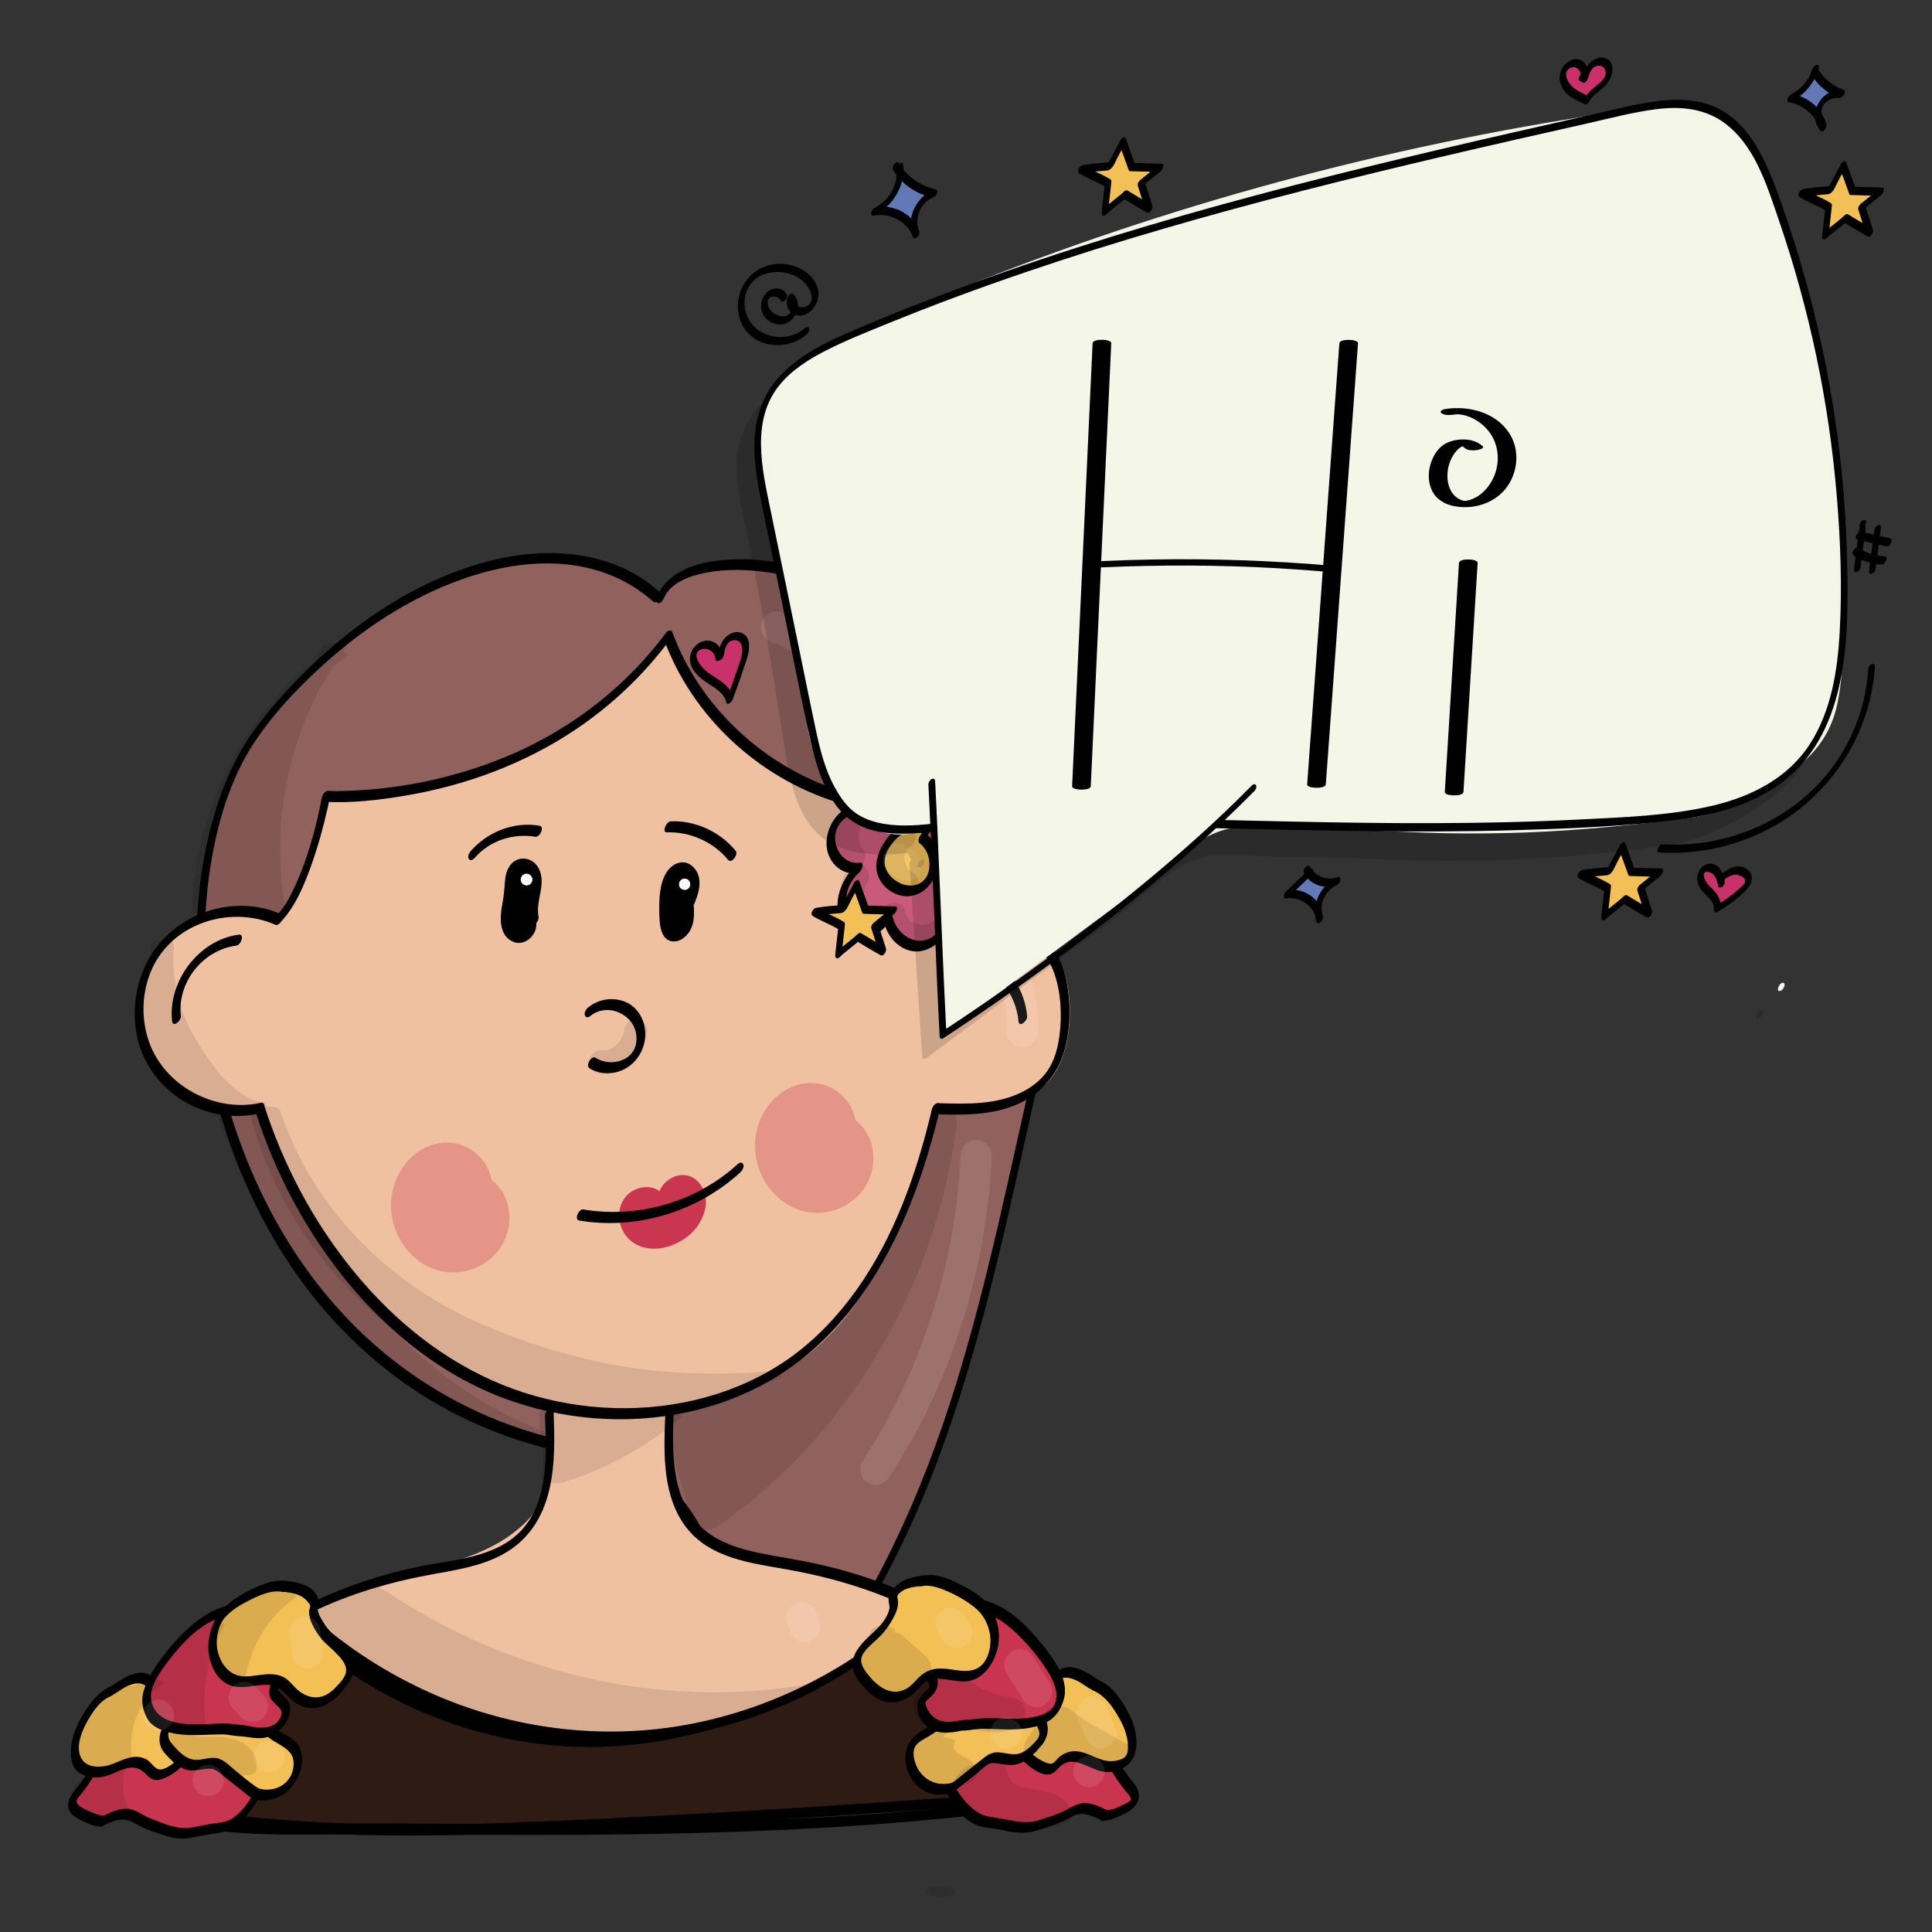 <?xml version="1.0" encoding="utf-8"?>
<!-- Generator: Adobe Adobe Illustrator 24.2.0, SVG Export Plug-In . SVG Version: 6.00 Build 0)  -->
<svg version="1.1" xmlns="http://www.w3.org/2000/svg" xmlns:xlink="http://www.w3.org/1999/xlink" x="0px" y="0px"
	 viewBox="0 0 2000 2000" style="enable-background:new 0 0 2000 2000;" xml:space="preserve">
<rect x="0" y="0" width="2000" height="2000" fill="#333333" stroke="none"/>
<style type="text/css">
	.st0{fill:#91615E;}
	.st1{fill:#2E1B13;}
	.st2{fill:#F0C1A1;}
	.st3{fill:#CA354F;}
	.st4{fill:#FFFFFF;stroke:#FFFFFF;stroke-width:0.836;stroke-miterlimit:10;}
	.st5{opacity:0.31;}
	.st6{fill:#C9354E;}
	.st7{fill:#F3C058;}
	.st8{fill:#F3C057;}
	.st9{fill:#F3C056;}
	.st10{fill:#CA5A7C;}
	.st11{opacity:0.102;}
	.st12{fill:#FFFFFF;}
	.st13{opacity:0.149;}
	.st14{fill:#F4F5E9;}
	.st15{fill:#F4F6E7;}
	.st16{fill:#6379B8;}
	.st17{fill:#6379B7;}
	.st18{fill:#6279B7;}
	.st19{fill:#C9316C;}
	.st20{fill:#C9316B;}
	.st21{fill:#CA316C;}
	.st22{fill:#F2C056;}
</style>
<g id="Ebene_13">
	<g>
		<g>
			<path d="M709.06,1609.71c-9.03,3.75-19.6-8.04-25.46-13.4c-7.1-6.49-13.93-13.49-19.07-21.66c-12.88-20.45-6.27-42.6-0.14-64.15
				c6.6-23.17,13.19-46.34,19.79-69.52c3.25-11.43,6.51-22.85,9.76-34.28c1.04-3.66,1.73-9.07,4.28-12.07
				c3.37-3.96,10.95-2.22,15.4-1.62c24.25,3.24,47.31,12.1,67.88,25.27c4.13,2.64,10.33-7.8,6.08-10.52
				c-20.59-13.18-43.82-22.12-68.05-25.62c-11.13-1.61-21.64-1.47-27.96,9.29c-2.81,4.79-4.11,10.22-5.61,15.51
				c-1.9,6.67-3.8,13.33-5.69,20c-7.59,26.66-15.18,53.33-22.77,79.99c-6.83,23.99-15.37,49.34-2.8,72.97
				c5.59,10.49,14.12,19.01,22.82,26.94c8.79,8.01,19.01,18.17,31.7,12.9C713.57,1617.92,715.74,1606.93,709.06,1609.71
				L709.06,1609.71z"/>
		</g>
	</g>
	<g>
		<path class="st0" d="M679.33,617.62c-100.02-89.69-289.91-20.65-410.39,136.67c-132.3,172.75-63.35,673.81,332.81,747.01
			c82.35,15.22,152.7,56.9,174.6,323.49c207.65-222.65,241.87-484.35,305.31-752.14C1126.93,881.57,935.89,639,842.9,598.94
			c-43.31-18.66-140.21-25.73-159.45,19.88"/>
		<g>
			<path d="M682.37,612.36c-49.44-43.94-118.95-47.18-180.22-30.45c-77.92,21.28-147,70.73-201.58,129.19
				c-20.6,22.06-40.28,45.58-54.55,72.32c-10.54,19.75-18.68,40.74-24.88,62.24c-14.21,49.25-19.16,100.98-17.66,152.12
				c1.67,56.9,11.36,113.71,28.52,167.98c17.87,56.52,44.04,110.7,78.82,158.78c35.96,49.71,81.36,92.64,133.94,124.38
				c27.96,16.88,57.81,30.56,88.78,40.91c16.27,5.44,32.83,10.01,49.59,13.7c11.2,2.46,22.54,4.25,33.67,7
				c36.18,8.95,66.76,28.33,88.44,58.93c15.31,21.6,25.86,46.22,34.07,71.28c11.98,36.58,19.24,74.64,24.61,112.69
				c3.46,24.51,6,49.14,8.04,73.8c0.38,4.55,4.41,3.1,6.62,0.72c84.88-91.24,147.97-199.14,191.84-315.48
				c41.83-110.94,67.29-227.05,93.05-342.51c6.61-29.6,13.24-59.19,20.16-88.71c5.61-23.92,9.29-47.69,9.23-72.33
				c-0.11-49.71-12.33-98.96-30.54-144.98c-18.65-47.14-43.69-91.77-73.01-133.07c-25.26-35.58-53.85-69.24-86.56-98.22
				c-12.63-11.19-25.98-21.77-40.48-30.47c-14.13-8.48-29.38-13.99-45.45-17.59c-21.65-4.85-44.25-6.8-66.39-5
				c-19.25,1.56-39.5,5.88-55,18.09c-7.01,5.52-12.28,12.62-15.85,20.76c-0.9,2.06-0.87,5.34,1.76,5.92c2.73,0.6,5.1-3.27,5.94-5.2
				c7.2-16.4,27.08-23.1,43.28-26.28c21-4.11,42.97-3.44,64.07-0.45c17.86,2.53,35.86,6.75,52.02,14.96
				c13.31,6.76,25.57,15.54,37.17,24.89c32.09,25.87,59.93,57.16,84.82,89.9c29.61,38.94,55.37,81.15,75.43,125.8
				c20.03,44.58,34.97,92.3,38.96,141.2c1.89,23.09,1.34,46.42-2.56,69.28c-4.74,27.83-12.46,55.33-18.65,82.87
				c-25.23,112.15-48.64,225.12-86.03,334.02c-38.66,112.57-93.45,219-170.11,310.55c-10.21,12.19-20.76,24.09-31.59,35.73
				c2.21,0.24,4.41,0.48,6.62,0.72c-3.78-45.57-9.2-91.17-18.86-135.9c-6.7-30.99-15.45-61.8-28.82-90.63
				c-17.12-36.9-42.95-69.29-80.84-86.01c-15.43-6.81-31.84-10.96-48.36-14.07c-33.49-6.31-66.27-15.78-97.66-29.1
				c-57.22-24.29-108.79-60.75-151.02-106.34c-40.29-43.5-72.15-94.55-95.27-149.07c-22.34-52.66-37.06-108.7-43.75-165.5
				c-6.15-52.25-5.91-105.62,3.19-157.52c7.53-42.95,21.09-86.22,45.86-122.51c21.92-32.12,50.14-61.04,79.51-86.36
				c30.67-26.43,64.6-49.25,101.3-66.45c58.89-27.6,131.82-42.9,193.32-14.38c13.47,6.25,25.88,14.5,36.97,24.36
				C679.74,625.95,686.22,615.78,682.37,612.36L682.37,612.36z"/>
		</g>
	</g>
</g>
<g id="Ebene_14">
	<g>
		<path class="st1" d="M311.48,1673.9c-72.19,43.95-163.06,112.93-163.06,196.29c125.03,25.38,262.03,27.23,389.18,21.81
			c191-8.14,381.86-20.02,572.45-35.64c-20.77-49.25-48.76-95-82.61-135.05c-19.02-22.49-42.59-44.48-70.89-45.45
			c-29.02-1-53.97,20.12-77.81,37.88c-83.89,62.49-187.36,94.19-289.38,88.63s-201.96-48.31-279.52-119.59"/>
		<g>
			<path d="M311.4,1668.89c-31.28,19.07-61.74,39.93-89.13,64.35c-26.78,23.87-51.32,51.6-66.07,84.64
				c-7.69,17.23-12.05,35.84-12.17,54.74c-0.01,1.55,0.73,2.81,2.29,3.13c118.73,23.99,240.95,26.89,361.66,22.86
				c127.9-4.27,255.78-12,383.46-20.56c72.21-4.84,144.38-10.22,216.51-16.13c3.53-0.29,7.88-5.46,6.31-9.18
				c-12.7-29.99-27.94-58.87-45.82-86.1c-17.01-25.9-36.04-52.21-59.32-72.87c-10.76-9.55-22.98-17.56-36.98-21.39
				c-14.15-3.87-28.88-1.99-42.35,3.45c-13.89,5.61-26.24,14.25-38.21,23.13c-12.88,9.56-25.6,19.21-39.12,27.87
				c-53.1,34.03-113.22,56.74-175.62,66c-61.39,9.11-124.36,4.46-183.89-13.02c-59.26-17.4-114.79-47.38-162.32-86.76
				c-6.06-5.02-11.98-10.21-17.79-15.53c-3.37-3.09-9.87,7.04-6.08,10.52c45.36,41.54,98.79,74.03,156.75,94.69
				c57.33,20.43,118.49,29.21,179.23,24.58c61.9-4.71,122.5-22.46,177.36-51.5c13.88-7.35,27.37-15.41,40.41-24.15
				c12.85-8.62,25-18.17,37.51-27.25c12.22-8.87,25.4-17.43,40.2-21.17c14.69-3.71,29.53-1.39,42.89,5.56
				c26.88,13.99,46.65,40.7,64.2,64.61c19.17,26.11,35.89,54.02,49.95,83.2c3.71,7.7,7.2,15.49,10.53,23.36
				c2.1-3.06,4.2-6.12,6.31-9.18c-128.37,10.51-256.88,19.35-385.48,26.48c-64.13,3.56-128.28,6.77-192.45,9.39
				c-60.43,2.47-120.96,3.19-181.41,0.78c-67.85-2.71-135.68-9.36-202.29-22.82c0.76,1.04,1.53,2.08,2.29,3.13
				c0.19-32.33,14.83-61.89,34.46-86.86c21.48-27.33,48.41-50.1,76.46-70.42c15.48-11.21,31.52-21.62,47.84-31.57
				c2.42-1.47,4.45-4.52,4.3-7.44C315.73,1668.98,313.72,1667.47,311.4,1668.89L311.4,1668.89z"/>
		</g>
	</g>
</g>
<g id="Ebene_27">
	<g>
		<path class="st2" d="M570.37,1463.35c5.69,54.37,4.75,87.85-25.15,116.91c-29.9,29.06-70.51,41.37-109.93,50.64
			s-80.21,16.77-114.92,38.84c86.1,79.22,199.43,123.62,312.88,122.57s226.05-47.51,310.87-128.3
			c-34.58-20.82-74.43-28.53-113.05-38.22c-38.61-9.69-87.42-8.24-116.92-36.66c-29.5-28.42-36.74-90.74-19.59-129.08
			c-39.82,9.2-81.98,6.48-120.48-7.78"/>
		<g>
			<path class="st2" d="M565.99,1465.78c2.27,21.91,4.69,44.71,0.89,66.6c-3.14,18.11-11.79,33.48-25.27,45.94
				c-37.93,35.08-90.92,43.29-139.24,55.01c-28.58,6.93-57.01,15.65-82.09,31.4c-3.03,1.9-6.2,7.29-2.95,10.27
				c66.96,61.38,151.49,103.06,241.29,117.4c88.43,14.12,179.5-0.09,260.46-37.94c46.37-21.68,89.11-50.99,126.23-86.22
				c1.9-1.8,5.31-7.42,1.84-9.49c-24.9-14.82-52.7-23.26-80.62-30.31c-13.38-3.38-26.79-6.91-40.29-9.81
				c-12.07-2.59-24.31-4.29-36.48-6.3c-23.41-3.86-48.11-8.66-67.18-23.75c-17.07-13.5-25.96-34.84-30.12-55.67
				c-4.75-23.8-3.9-50.06,5.94-72.5c0.99-2.27,0.69-6.62-2.82-5.82c-39.31,8.9-80.61,6.25-118.47-7.58
				c-4.8-1.76-10.49,8.91-6.08,10.52c39.26,14.34,81.7,17.22,122.49,7.99c-0.94-1.94-1.88-3.88-2.82-5.82
				c-9.09,20.75-11.24,44.55-8.74,66.9c2.44,21.87,9.17,44.74,23.54,61.88c15.65,18.67,39.21,26.87,62.34,31.72
				c12.73,2.67,25.63,4.44,38.46,6.59c13.14,2.21,25.99,5.41,38.93,8.55c33.05,8.03,66.36,16.38,95.86,33.94
				c0.61-3.16,1.23-6.33,1.84-9.49c-64.63,61.34-146.4,103.8-234.15,119.9c-87.29,16.01-178.08,3.98-259-32.11
				c-46.29-20.65-89.02-48.85-126.37-83.09c-0.98,3.42-1.97,6.85-2.95,10.27c47.31-29.71,104.47-32.5,156.29-50.21
				c42.3-14.46,85.81-41.11,97.19-87.27c6.11-24.79,3.42-51.27,0.82-76.34C574.01,1453.74,565.51,1461.1,565.99,1465.78
				L565.99,1465.78z"/>
		</g>
	</g>
	<g>
		<g>
			<path class="st2" d="M774.25,1368.82c4.73,0,9.38-11.12,4.18-11.12C773.7,1357.7,769.06,1368.82,774.25,1368.82L774.25,1368.82z"
				/>
		</g>
	</g>
</g>
<g id="Ebene_23">
	<g>
		<g>
			<path d="M564.15,1465.92c1.58,38.59,4.14,86.53-23.59,117.37c-26.97,29.99-72.97,31.22-109.72,39.07
				c-85.49,18.27-167.14,57.73-223.86,125.78c-29.83,35.79-51.72,77.86-62.88,123.14c-0.58,2.34,0.6,4.92,3.28,4.44
				c2.9-0.51,4.75-4.13,5.36-6.64c20.45-82.98,79.6-151.22,153.76-191.75c39.96-21.84,83.62-36.08,128.14-45.12
				c37.79-7.67,80.12-10.72,108.37-40.29c32.79-34.32,31.83-86.73,30.02-130.94c-0.11-2.69-2.18-3.77-4.53-2.61
				C566.01,1459.6,564.04,1463.16,564.15,1465.92L564.15,1465.92z"/>
		</g>
	</g>
	<g>
		<g>
			<path d="M688.64,1466.07c-1.64,38.31-2.97,82.99,21.71,115.05c24.54,31.87,66.64,36.92,103.52,43.41
				c86.28,15.17,171.68,49.42,232.02,115c31.33,34.05,54.91,74.97,66.49,119.89c1.52,5.89,9.57-2.84,8.43-7.25
				c-20.7-80.29-78.34-146.35-149.72-186.65c-38.9-21.96-81.55-36.76-125.05-46.52c-20.09-4.51-40.5-7.24-60.65-11.46
				c-18.88-3.95-37.89-9.76-53.44-21.59c-37.76-28.74-36.38-82.07-34.55-124.73c0.12-2.71-2.3-3.64-4.46-2.58
				C690.31,1459.92,688.76,1463.28,688.64,1466.07L688.64,1466.07z"/>
		</g>
	</g>
	<g>
		<g>
			<path d="M145.38,1875.44c55.19,22.39,115.4,24.12,174.15,23.69c62.7-0.46,125.38,0.14,188.08,0.34
				c129.93,0.41,259.98-1.06,389.63-10.29c72.33-5.15,144.51-12.72,216.21-23.63c4.49-0.68,8.27-11.87,2.06-10.93
				c-128.12,19.5-257.58,28.18-387.05,31.66c-64.33,1.73-128.68,2.2-193.02,2.12c-62.81-0.08-125.63-1.35-188.44-0.63
				c-65.52,0.75-133.73,2.22-195.54-22.86C146.73,1863,140.96,1873.65,145.38,1875.44L145.38,1875.44z"/>
		</g>
	</g>
	<g>
		<g>
			<path d="M313.66,1681.16c68.76,61.84,155.11,103.54,246.62,117.55c90.1,13.79,182.74-1.13,265.03-39.91
				c47-22.15,90.32-51.96,128-87.71c1.9-1.8,4.06-5.17,3.05-7.93c-0.94-2.57-3.7-2.28-5.46-0.61
				c-65.74,62.38-148.75,105.71-237.92,122.48c-88.94,16.72-181.64,5-264.4-31.29c-47.06-20.63-90.59-48.85-128.78-83.2
				C316.34,1667.43,309.79,1677.68,313.66,1681.16L313.66,1681.16z"/>
		</g>
	</g>
</g>
<g id="Ebene_15">
</g>
<g id="Ebene_24">
</g>
<g id="Ebene_3">
	<g>
		<path class="st2" d="M281.45,951.39c-40.01-14.51-88.55-0.23-114.53,33.7c-25.98,33.93-27.38,84.86-3.31,120.18
			c24.07,35.32,71.75,52.29,112.5,40.04c24.71,65.67,56,129.59,100.41,183.72s102.82,98.18,169.92,117.16
			c93.59,26.47,227.47-2.25,285.16-45.89c99.72-75.44,137.4-254.39,137.4-254.39s91.27,2.01,116.4-32.46
			c25.12-34.47,23.4-104.37-5.39-135.79c-20.92-22.83-68.7-29.46-119.24-23.92c-17.88-42.1-23.92-76.09-26.22-117.37
			c-106.78,11.7-216.61-69.22-242.19-174.35C560.06,841.98,337.62,824.27,337.62,824.27s-3.36,108.59-53.49,128.49"/>
		<g>
			<path class="st2" d="M284.58,945.96c-50.46-17.85-108.87,6.96-131.73,55.19c-11.44,24.14-14.04,52.41-7.08,78.23
				c6.86,25.46,23.45,47.07,46.12,60.48c24.81,14.68,55.38,19.2,83.15,11.09c-1.1-0.63-2.19-1.27-3.29-1.9
				c30.81,81.7,72.02,161.94,136.13,222.63c29.49,27.92,63.23,51.55,100.64,67.59c35.04,15.02,72.13,22.11,110.17,22.76
				c38.03,0.65,76.34-4.11,113.2-13.4c31.62-7.96,63.65-19.18,91.11-37.1c52.55-34.28,86.73-93.06,111.41-149.2
				c16.3-37.07,29.62-76.02,38.52-115.56c0.15-0.66,0.3-1.32,0.44-1.98c-2.18,2.28-4.37,4.57-6.55,6.85
				c15.04,0.32,30.24-0.82,45.14-2.75c23.43-3.03,50.43-8.31,68.64-24.54c21.1-18.8,27.19-52.17,26.88-79.06
				c-0.32-27.51-7.57-60.37-30.15-78.43c-13.73-10.98-31.94-15.84-49.01-18.41c-22.01-3.31-44.45-2.7-66.52-0.35
				c1.1,0.63,2.19,1.27,3.29,1.9c-15.74-37.31-23.75-75.79-26.05-116.14c-0.13-2.22-1.28-3.36-3.46-3.13
				c-83.46,8.83-166.62-38.89-211.09-108.16c-12.71-19.8-22.17-41.44-27.82-64.29c-0.91-3.69-5.26-1.41-6.66,0.48
				c-44.36,60.1-105.53,105.17-175.4,131.27c-46.72,17.45-96.66,27.28-146.52,28.79c-9.41,0.28-18.94,0.44-28.34-0.3
				c-3.95-0.31-6.57,4.99-6.67,8.24c-0.38,11.94-1.82,23.36-3.8,35.36c-3.59,21.74-9.04,44.28-20.68,63.25
				c-5.95,9.7-13.92,17.85-24.58,22.2c-4.49,1.84-6.73,13.16,0.17,10.33c22.58-9.23,35.47-33.37,43.19-55.18
				c7.47-21.1,11.52-43.43,13.63-65.67c0.48-5.09,0.94-10.2,1.1-15.31c-2.22,2.75-4.45,5.49-6.67,8.24
				c28.04,2.21,57.08-0.69,84.76-4.9c62.69-9.52,124.01-31.43,176.89-66.71c37.67-25.13,70.65-56.68,97.54-93.11
				c-2.22,0.16-4.44,0.32-6.66,0.48c20.62,83.46,91.92,151.15,174.91,171.47c23.12,5.66,46.9,7.27,70.57,4.77
				c-1.15-1.04-2.3-2.08-3.46-3.13c2.35,41.14,10.34,80.53,26.39,118.59c0.68,1.62,1.56,2.08,3.29,1.9
				c18.75-2,37.76-2.49,56.53-0.46c15.4,1.66,31.08,4.92,44.84,12.28c24.31,12.98,34.28,40.89,36.76,66.97
				c1.37,14.42,0.66,29.05-2.57,43.18c-2.57,11.22-6.88,23.72-14.95,32.25c-14.81,15.65-40.62,20.29-60.93,23.31
				c-15.88,2.36-32.15,3.62-48.21,3.28c-3.46-0.07-5.93,3.9-6.55,6.85c-6.63,31.42-16.97,62.17-28.79,92.17
				c-21.86,55.5-51.65,112.34-98.27,151.05c-23.39,19.42-51.95,31.64-80.73,40.69c-35.17,11.06-71.98,17.54-108.8,19.25
				c-36.44,1.69-73.57-1.18-108.43-12.46c-38.04-12.3-73.16-32.73-104.02-58.01c-66.35-54.35-111.01-130.12-143.41-208.49
				c-4.06-9.82-7.94-19.71-11.69-29.65c-0.54-1.43-1.68-2.37-3.29-1.9c-45.57,13.31-98.57-9.84-117.8-53.76
				c-9.76-22.29-11.21-48.49-3.57-71.64c7.56-22.93,23.75-41.1,45.25-51.95c23.66-11.94,52.19-14.39,77.26-5.52
				C283.29,958.58,289.13,947.57,284.58,945.96L284.58,945.96z"/>
		</g>
	</g>
</g>
<g id="Ebene_9">
	<g>
		<path class="st3" d="M683.84,1243.92c-6.37-13.19-28.35-12.03-35.6,0.7c-7.24,12.73-0.33,30.37,12.36,37.56s28.96,5.36,41.88-1.39
			c10.81-5.65,20.26-15.14,23.03-27.09c2.77-11.95-2.75-26.13-14.07-30.65c-11.32-4.52-26.47,4.35-26.04,16.61"/>
		<g>
			<path class="st3" d="M687.73,1239.19c-8-15.17-30.18-12.15-39.87-0.56c-12.37,14.79-7.45,38.2,8.48,48.29
				c18.57,11.77,44.47,3.88,59.36-10.31c13.81-13.16,21.83-36.91,7.43-52.81c-15.13-16.71-42.1-2.72-42.24,18.36
				c-0.02,2.78,2.3,3.79,4.61,2.66c2.64-1.29,4.41-4.83,4.43-7.68c0.03-5.45,5.5-8.47,10.36-9.3c6.39-1.1,12.42,1.86,16.31,6.89
				c8.77,11.33,5.21,25.71-5,34.64c-11.53,10.08-29.65,15.23-44.24,9.13c-10.7-4.47-22.06-19.01-16.3-31.16
				c5.31-11.2,23.84-8.29,28.9,1.3C682.39,1253.29,690.02,1243.54,687.73,1239.19L687.73,1239.19z"/>
		</g>
	</g>
</g>
<g id="Ebene_2">
	<g>
		<g>
			<path d="M290.94,946.29c-49.83-21.83-111.35-0.54-137.29,47.21c-12.83,23.63-17.13,51.54-12.02,77.93
				c5.08,26.25,20.43,49.23,42.36,64.44c24.22,16.8,55.05,23.42,83.89,17.03c4.56-1.01,8.37-12.65,2.12-11.27
				c-47.44,10.51-99.86-17.33-115.89-63.59c-8.02-23.14-7.38-49.04,1.81-71.74c9.14-22.58,27.21-39.9,49.58-49.26
				c25.05-10.48,54.25-10.81,79.18,0.11C289.47,959.25,295.5,948.29,290.94,946.29L290.94,946.29z"/>
		</g>
	</g>
	<g>
		<g>
			<path d="M958.53,959.5c26.62-2.9,54.31-5.86,80.47,1.64c22.44,6.44,42.44,20.98,51.17,43.18c8.57,21.82,9.57,48.42,6.03,71.42
				c-1.76,11.45-5.17,22.81-11.71,32.49c-6.42,9.49-15.64,16.65-25.75,21.86c-26.91,13.84-58.18,12.81-87.58,11.89
				c-4.88-0.15-9.74,11.3-4.31,11.47c29.12,0.92,59.07,1.52,86.33-10.31c24.05-10.43,41.45-30.17,48.67-55.36
				c7.06-24.65,6.86-53.32,0.96-78.2c-6.01-25.33-22.18-44.88-46.14-55.2c-30.43-13.11-64.01-9.64-96.02-6.14
				C956,948.74,952.04,960.21,958.53,959.5L958.53,959.5z"/>
		</g>
	</g>
	<g>
		<g>
			<path d="M264.59,1151.01c20.6,64.61,53.26,125.82,96.67,178.01c42.55,51.15,96.29,94.19,158.9,117.89
				c60.6,22.94,127.89,28.64,191.32,14.99c31.58-6.8,62.25-18.52,89.95-35.2c28.79-17.34,53.98-40.07,75.32-65.98
				c44.88-54.5,72.03-121.34,90.26-188.92c2.26-8.36,4.37-16.76,6.37-25.19c0.57-2.38-0.6-5-3.33-4.52
				c-2.93,0.52-4.85,4.2-5.46,6.75c-15.7,66.01-38.86,132.18-78.84,187.67c-19.44,26.98-42.77,51.52-70.14,70.56
				c-25.69,17.87-54.54,30.96-84.67,39.29c-61.26,16.94-127.74,14.71-188.18-4.61c-62.01-19.82-116.25-58.38-159.86-106.25
				c-44.61-48.97-79.06-107.33-101.91-169.43c-2.74-7.45-5.31-14.97-7.72-22.54C271.35,1137.46,263.16,1146.52,264.59,1151.01
				L264.59,1151.01z"/>
		</g>
	</g>
	<g>
		<g>
			<path d="M289.04,956.08c15.97-16.06,25.22-38.19,32.79-59.17c7.15-19.82,12.76-40.23,17.42-60.77c0.98-4.32,1.94-8.64,2.76-12.99
				c-2.18,2.28-4.37,4.57-6.55,6.85c28.12,1.64,57.11-1.78,84.75-6.46c62.36-10.55,123.21-33.09,175.82-68.45
				c37.74-25.37,70.89-57,98-93.51c-2.22,0.16-4.44,0.32-6.66,0.48c29.39,79.75,97.44,142.74,178.29,168.18
				c22.47,7.07,45.74,11.18,69.28,11.97c-0.79-1.08-1.57-2.15-2.36-3.22c2.54,40.21,9.21,80.79,23.82,118.49
				c2.33,6.02,10.4-3.08,8.7-7.47c-14.32-36.96-20.99-76.61-23.48-116.03c-0.09-1.38-0.66-3.17-2.36-3.23
				c-82.97-2.79-161.87-47.36-210.2-114.37c-13.72-19.02-24.88-39.77-32.99-61.79c-1.26-3.42-5.03-1.71-6.66,0.48
				c-44.74,60.24-106.17,105.61-176.11,132.47c-46.29,17.78-95.78,28.32-145.33,30.75c-9.36,0.46-18.84,0.8-28.21,0.25
				c-3.4-0.2-6.01,4.01-6.55,6.85c-6.1,32.11-15.04,64.93-29.04,94.51c-4.59,9.69-9.97,19.78-17.6,27.46
				c-1.9,1.91-4.17,5.23-3.12,8.1C284.4,958.03,287.27,957.86,289.04,956.08L289.04,956.08z"/>
		</g>
	</g>
	<g>
		<g>
			<path d="M599.59,1263.49c59.59,9.96,122.3-9.15,166.79-49.87c1.97-1.8,4.14-5.31,3.12-8.1c-0.97-2.66-3.76-2.29-5.58-0.63
				c-42.79,39.15-102.86,56.68-160.02,47.12C599.15,1251.23,594,1262.56,599.59,1263.49L599.59,1263.49z"/>
		</g>
	</g>
	<g>
		<g>
			<path d="M611.08,1051.79c17.86-14.52,45.69-1.9,47.72,20.54c0.92,10.13-3.17,19.32-12.42,24.02c-9.46,4.81-20.96,4.17-29.93-1.35
				c-4.33-2.67-10.68,8.14-6.27,10.85c11.72,7.21,27.05,6.71,38.7-0.48c12.14-7.5,19.22-21.18,19.09-35.38
				c-0.13-13.64-7.26-26.99-20.06-32.6c-13.14-5.75-28.25-3.32-39.28,5.66c-2.04,1.66-4.1,5.41-3.12,8.1
				C606.51,1053.93,609.2,1053.32,611.08,1051.79L611.08,1051.79z"/>
		</g>
	</g>
	<g>
		<path d="M553.06,952.08c-1.76-8.03,0.27-16.34,1.8-24.42c1.53-8.08,2.49-16.83-1.15-24.2c-3.64-7.36-13.57-12.05-20.31-7.41
			c-7.13,4.91-6.11,15.48-6.66,24.16c-0.44,6.91-2.37,13.63-3.4,20.48s-1.08,14.16,2.02,20.34c3.1,6.18,10.08,10.79,16.78,9.27
			c6.7-1.52,11.01-10.64,6.69-16.03"/>
		<g>
			<path d="M557.41,948.34c-3.01-16.37,8.43-33.1,0.42-49.12c-5.82-11.64-21.09-14.46-29.43-3.86c-4.04,5.13-5.31,11.51-5.76,17.87
				c-0.56,7.83-1.19,15.25-2.7,22.99c-2.63,13.54-3.7,33.55,12.46,39.14c13.83,4.78,28.81-13.4,20.32-25.83
				c-3.09-4.53-10.54,5.42-7.77,9.47c3.98,5.84-4.26,6.5-8.12,4.8c-6.66-2.93-9.4-10.1-9.6-16.94c-0.22-7.5,2.12-14.8,3.25-22.15
				c0.91-5.92,0.59-11.88,1.32-17.8c0.65-5.36,3.13-8.21,8.94-6.53c5.94,1.72,9.61,7.1,10.62,12.96c1.16,6.7-0.57,13.56-1.81,20.11
				c-1.42,7.5-2.24,14.8-0.85,22.36c0.54,2.97,4,1.9,5.58,0.63C556.6,954.57,557.94,951.26,557.41,948.34L557.41,948.34z"/>
		</g>
	</g>
	<g>
		<path d="M713.26,938.67c3.57-7.86,7.22-16.22,6.24-24.81c-0.98-8.59-8.55-17.03-17-15.55c-9.18,1.61-13.01,12.66-14.21,21.97
			c-1.28,9.96-1.61,20.05-0.97,30.08c0.46,7.18,2.47,15.72,9.23,18.03c5.94,2.03,12.52-2.39,15.17-8.12
			c2.65-5.73,2.37-12.34,2.05-18.65"/>
		<g>
			<path d="M717.23,939.04c5.63-12.48,11.77-29.37,0.93-40.98c-9.27-9.93-22.04-4.98-28.38,5.36c-7.36,12-7.49,28.31-7.28,41.91
				c0.15,10.01,0.76,28.4,14.46,29.28c7.07,0.45,13.55-4.99,17.02-10.68c4.58-7.51,4.72-16.3,4.3-24.82
				c-0.37-7.4-9.28,0.21-9.04,5.02c0.25,5.13,1.51,13.4-2.89,17.18c-4.27,3.67-9.7,1.28-12.07-3.16c-2.41-4.5-2.5-10.05-2.67-15.01
				c-0.24-7.06-0.03-14.15,0.74-21.18c0.83-7.61,3.32-22.53,14.58-16.98c13.45,6.64,6.9,23.23,2.36,33.3
				c-0.91,2.01-0.93,5.66,1.82,6.1C714.01,944.87,716.28,941.15,717.23,939.04L717.23,939.04z"/>
		</g>
	</g>
	<g>
		<g>
			<path d="M690.19,861.64c24.37-0.77,47.99,9.73,63.57,28.53c3.6,4.35,10.87-5.73,7.77-9.47c-16.39-19.79-41.28-31.35-67.03-30.53
				C689.62,850.33,684.91,861.81,690.19,861.64L690.19,861.64z"/>
		</g>
	</g>
	<g>
		<g>
			<path d="M491.62,887.89c15.36-17.7,39.65-25.53,62.57-21.67c4.75,0.8,9.91-10.52,4.31-11.47c-26.74-4.5-53.87,6.33-71.49,26.63
				c-1.54,1.78-3.35,5.81-1.58,7.99C487.29,891.65,490.21,889.51,491.62,887.89L491.62,887.89z"/>
		</g>
	</g>
	<g>
		<g>
			<path d="M990.37,989.41c33.16,5.01,60.91,34.11,63.92,67.62c0.66,7.41,9.47-0.19,9.04-5.02c-3.28-36.65-31.96-68.52-68.64-74.07
				C989.9,977.22,984.78,988.57,990.37,989.41L990.37,989.41z"/>
		</g>
	</g>
	<g>
		<g>
			<path d="M247.04,967.55c-41.32,5.49-73.31,48.29-68.91,89.35c0.79,7.4,9.55-0.19,9.04-5.02c-3.78-35.24,22.69-68.41,57.75-73.07
				C249.56,978.2,253.49,966.69,247.04,967.55L247.04,967.55z"/>
		</g>
	</g>
</g>
<g id="Ebene_8">
	<ellipse class="st4" cx="545.08" cy="910.52" rx="5.62" ry="5.66"/>
	<ellipse class="st4" cx="708.74" cy="915.39" rx="5.41" ry="5.45"/>
</g>
<g id="Ebene_10">
	<g class="st5">
		<path class="st3" d="M504.76,1227.85c-1.23-19.73-18.46-36.66-37.92-39.11c-19.46-2.46-39.45,8.59-49.48,25.57
			c-10.03,16.99-10.48,38.86-2.9,57.1c8.41,20.25,27.01,36.4,48.54,39.73c21.53,3.33,45.05-7.39,55.1-26.86s4.32-46.35-13.84-58.47"
			/>
		<g>
			<path class="st3" d="M509.27,1225.34c-2.21-27.06-27.86-46.42-54.48-41.94c-28.84,4.86-48.06,31.89-49.93,59.89
				c-1.86,27.95,13.68,56.2,39.18,68.34c24.22,11.53,53.77,4.82,70.88-15.85c18.24-22.03,16.97-58.42-7.54-75.42
				c-4.11-2.85-10.58,7.87-6.27,10.85c16.64,11.54,22.96,36.78,11.95,54.26c-11.82,18.78-38.07,24.81-58.11,17.28
				c-21.37-8.03-37.08-28.03-40.52-50.51c-3.63-23.71,7.41-48.05,31.15-55.83c23.85-7.81,52.5,7.67,54.65,33.93
				C500.84,1237.76,509.67,1230.16,509.27,1225.34L509.27,1225.34z"/>
		</g>
	</g>
	<g class="st5">
		<path class="st3" d="M881.54,1166.18c-1.23-19.73-18.46-36.66-37.92-39.11c-19.46-2.46-39.45,8.59-49.48,25.57
			c-10.03,16.99-10.48,38.86-2.9,57.1c8.41,20.25,27.01,36.4,48.54,39.73s45.05-7.39,55.1-26.86s4.32-46.35-13.84-58.47"/>
		<g>
			<path class="st3" d="M886.06,1163.67c-2.21-27.06-27.86-46.42-54.48-41.94c-28.84,4.86-48.06,31.89-49.93,59.89
				c-1.86,27.95,13.68,56.2,39.18,68.34c24.22,11.53,53.77,4.82,70.88-15.85c18.24-22.03,16.97-58.42-7.54-75.42
				c-4.11-2.85-10.58,7.87-6.27,10.85c16.64,11.54,22.96,36.78,11.95,54.26c-11.82,18.78-38.07,24.81-58.11,17.28
				c-21.37-8.03-37.08-28.03-40.52-50.51c-3.63-23.71,7.41-48.05,31.15-55.83c23.85-7.81,52.5,7.67,54.65,33.93
				C877.63,1176.09,886.45,1168.49,886.06,1163.67L886.06,1163.67z"/>
		</g>
	</g>
</g>
<g id="Ebene_11">
</g>
<g id="Ebene_12">
	<g>
		<g>
			<path class="st6" d="M107.38,1884.59c10.61-5.22,22.15-10.12,32.97-3.29c7.63,4.82,16.47,8.27,25.07,10.87
				c5.95,1.79,12.11,4.58,18.24,5.37c10.52,1.36,21.83-2.05,32.11-3.85c7.87-1.38,17.29-1.29,24.31-6.05
				c5.58-3.78,11.94-9.48,16.16-15c7.68-10.05,23.68-34.61,9.28-44.44c-4.81-3.28-8.98-2.91-14.28-4.06
				c-4.93-1.07-9.66-3.35-14.64-4.46c-9.08-2.02-18.31-3.35-27.41-5.26c-7.03-1.48-11.83-5.11-16.73-11.14
				c-3.07-3.77-4.24-9.01-7.47-12.58c-3.68-4.06-9.53-5.58-14.44-6.9c-8.34-2.25-18.29-3.62-26.82-1.61
				c-8.62,2.02-15.53,8.7-22.48,14.09c-6.11,4.75-11.06,9.76-15.15,16.54c-3.68,6.1-6.09,12.96-9.48,19.22
				c-3.92,7.24-8.25,13.18-13.12,19.84c-4.37,5.97-13,13.42-6.03,21.01c4.67,5.09,22.14,12.42,28.85,12.42"/>
			<g>
				<path d="M107.46,1889.6c8.72-4.25,18.86-8.78,28.3-3.94c8.61,4.42,16.65,8.65,25.96,11.57c10.02,3.14,18.94,6.84,29.67,5.96
					c9.7-0.8,19.08-3.57,28.71-4.79c9.29-1.18,16.94-3.12,24.47-8.91c6.65-5.11,12.32-11.22,17.11-18.08
					c7.37-10.55,16.49-25.18,13.52-38.69c-1.59-7.23-7.59-11.42-14.54-12.9c-4.37-0.94-8.6-1.44-12.87-2.87
					c-4.83-1.61-9.55-2.98-14.56-3.97c-9.27-1.83-20.76-1.96-28.99-6.92c-3.48-2.1-6.58-5.18-8.87-8.53
					c-2.48-3.64-3.65-8.07-6.6-11.4c-5.38-6.07-15-7.95-22.62-9.36c-8.88-1.64-18.5-1.83-26.9,1.89
					c-8.01,3.55-15.08,9.86-21.73,15.46c-7.13,6-12.94,13.26-17.12,21.59c-5.01,9.99-9.49,19.7-16.07,28.82
					c-5.06,7.02-12.89,14.12-13.73,23.19c-0.79,8.47,6.17,13.03,12.84,16.4c6.23,3.14,13.72,6.52,20.8,6.76
					c4.73,0.16,9.45-10.94,4.18-11.12c-5.53-0.19-11.06-2.53-16.02-4.79c-3.49-1.59-13.62-5.53-13.16-10.65
					c0.23-2.53,3.46-5.39,4.92-7.24c2.66-3.35,5.13-6.86,7.57-10.37c4.94-7.11,9.05-14.47,12.65-22.35
					c3.5-7.65,7.39-14.53,13.71-20.22c5.78-5.19,12.29-10.91,19.23-14.47c7.79-4,17.15-3.27,25.49-1.64
					c7.43,1.45,16.37,3.21,20.52,10.2c3.89,6.55,6.71,12.53,13.11,17.17c6.26,4.53,14.25,5.33,21.64,6.66
					c9.21,1.66,17.95,3.67,26.87,6.47c6.52,2.04,15.49,1.31,20.01,7.28c6.66,8.8-3.61,23.42-8.68,30.6
					c-4.4,6.23-9.86,12.01-16.28,16.23c-6.6,4.34-14.91,4.26-22.45,5.48c-10.22,1.66-20.45,5.08-30.92,3.97
					c-9.26-0.99-19.2-5.13-27.87-8.48c-4.54-1.75-8.98-3.79-13.19-6.24c-4.01-2.34-7.84-4.4-12.54-4.86
					c-9.06-0.88-17.81,3.23-25.73,7.09C103.1,1881.62,100.99,1892.75,107.46,1889.6L107.46,1889.6z"/>
			</g>
		</g>
		<g>
			<path class="st7" d="M115.36,1750.49c-13.9,5.39-22.96,20.06-30.14,33.23c-5.75,10.55-10,26.5-5.93,38.54
				c3.05,9.01,12.85,11.49,20.76,12.21c10.85,0.99,21.59-6.64,31.86-9.33c7.19-1.89,14.45-1.18,20.31,3.97
				c5.04,4.43,6.76,9.76,14.42,7.72c7.86-2.09,14.92-7.54,20.68-13.39c5.87-5.96,9.93-13,9.23-22.09
				c-0.72-9.33-6.16-15.16-12.69-20.79c-2.46-2.12-4.75-4.02-7.66-5.45c-3.77-1.85-8.26-2.69-11.78-5.04
				c-5.33-3.55-7.97-10.08-6.72-16.46c0.86-4.38,1.36-7.99-1.63-11.45c-12.85-14.86-37.14,6.98-41.69,8.53"/>
			<g>
				<path d="M115.27,1745.48c-12.92,5.35-21.81,17.04-28.81,28.68c-7.23,12.02-12.99,25.08-13.15,39.36
					c-0.07,6.03,0.83,13.16,4.78,17.99c3.72,4.55,9.35,6.73,14.97,7.84c7.1,1.39,13.77,0.44,20.51-2.07
					c7.23-2.7,14.53-7.17,22.4-7.51c7.63-0.33,12.15,3.68,17.15,8.76c4.36,4.42,8.97,5.11,14.83,3.04
					c12.74-4.51,25.36-15.69,30.59-28.28c5.46-13.13,1.28-26.08-8.77-35.42c-5.35-4.98-10.47-8.03-17.27-10.63
					c-8.15-3.12-11.32-8.55-10.12-17.08c1.96-13.99-10.16-21.02-22.66-17.75c-5.37,1.4-10.44,4.04-15.16,6.91
					c-2.05,1.25-4.05,2.58-6.07,3.9c-0.67,0.44-1.34,0.86-2.01,1.3c-0.27,0.17-2.19,1.16-1.07,0.72c-2.72,1.07-4.79,3.62-5.29,6.54
					c-0.31,1.85,0.45,5.48,3.23,4.38c6.01-2.37,11.11-7,16.88-9.92c6.64-3.36,16.44-6.37,22.06,0.52c3.58,4.39,0.1,11.06,1.1,16.32
					c1.05,5.52,4.41,10.33,9.34,13.07c5.23,2.91,10.81,3.84,15.65,7.64c4.41,3.46,9.01,7.62,11.63,12.67
					c6.25,12.05-1.89,22.38-11.39,29.4c-3.84,2.84-10.94,7.73-15.88,5.16c-4.41-2.3-6.85-7.47-11.43-9.87
					c-11.79-6.19-23.83,0.62-34.89,4.9c-9.27,3.59-25.05,5.18-31.57-4.74c-7.24-11.01-0.76-28.13,4.93-38.32
					c6.22-11.12,13.41-22.42,25.65-27.48C119.78,1753.7,121.95,1742.72,115.27,1745.48L115.27,1745.48z"/>
			</g>
		</g>
		<g>
			<path class="st8" d="M178.31,1814.88c6.57,5.95,12.12,11.49,20.91,12.38c4.21,0.43,8.31-0.23,12.46-0.96
				c6.4-1.13,11.53-2.11,16.96,2.29c10.58,8.55,21.14,16.94,31.91,25.29c2.63,2.04,4.42,3.38,7.76,3.62
				c4.18,0.3,7.51,1.06,11.69,0.28c8.96-1.66,15.5-5.59,21.27-13.17c5.08-6.67,8-17.09,6.7-25.68
				c-1.69-11.13-11.32-15.71-19.55-20.67c-6.53-3.94-13.35-8.05-15.03-16.36c-0.79-3.93-1.19-7.65-1.19-11.68
				c0-4.18,1.17-8.35,0.86-12.48c-1.35-18.36-20.53-23.01-34.73-21.83c-12.33,1.03-22.52,10.52-29.43,20.93
				c-2.53,3.81-5.06,7.66-8.78,10.29c-3.68,2.6-8.22,3.95-12.25,5.78c-5.19,2.36-9.04,6.47-12.52,11.1
				c-2.53,3.36-4.91,6.74-5.69,11.12c-0.81,4.57,0.28,9.12,2.81,12.77c2.41,3.48,10.17,10.51,12.65,13.9"/>
			<g>
				<path d="M175.27,1820.14c5.59,5.08,11.14,10.32,18.7,12.13c8.41,2.02,16.18-1.94,24.46-1.34c4.24,0.31,7.02,2.8,10.19,5.36
					c4.02,3.24,8.06,6.47,12.1,9.68c3.54,2.81,7.09,5.61,10.65,8.39c3.41,2.67,6.9,6.2,10.98,7.81c6.64,2.61,15.64,1.89,22.25-0.38
					c6.67-2.3,12.31-6.34,16.95-11.63c9.04-10.29,15.01-28.02,8.64-41.07c-6.08-12.44-21.5-14.1-29.56-24.37
					c-5.07-6.45-4.2-15.99-3.42-23.62c0.67-6.56-0.19-13.28-4.04-18.81c-6.52-9.38-19.2-12.4-30.02-12.09
					c-14.91,0.44-26.79,9.87-35.19,21.62c-2.44,3.41-4.51,7.47-7.82,10.15c-3.57,2.89-8.27,3.98-12.34,5.92
					c-7.76,3.69-13.88,10.91-18.3,18.12c-4.65,7.59-6.22,17.02-1.66,25.04c3.35,5.91,9.4,9.98,13.53,15.31
					c3.32,4.29,10.43-5.44,7.54-9.18c-6.94-8.95-20.89-16.91-11.77-29.41c4.3-5.9,8.83-9.05,15.52-11.82
					c6.57-2.72,11.73-6.43,15.94-12.19c7.57-10.37,15.14-21.59,29.29-22.41c9.17-0.53,20.56,1.26,26.75,8.76
					c4.09,4.96,4.33,10.54,3.66,16.7c-0.72,6.57-0.64,13.71,1.26,20.12c3.34,11.29,15.13,15.56,24.03,21.55
					c4.87,3.28,9.08,7.45,10.07,13.48c1.02,6.15-0.55,13.23-3.91,18.46c-3.36,5.23-8.47,9.06-14.41,10.86
					c-5.84,1.77-14.63,2.29-19.89-1.3c-7.53-5.13-14.54-11.28-21.66-16.96c-5.82-4.64-12.12-11.89-19.79-13.08
					c-7.84-1.22-15.56,2.74-23.48,1.64c-7.79-1.08-13.6-6.92-19.15-11.98C177.95,1806.53,171.46,1816.67,175.27,1820.14
					L175.27,1820.14z"/>
			</g>
		</g>
		<g>
			<path class="st6" d="M291.89,1690.47c-13.84-13.83-32.78-28.1-52.85-23.97c-16.19,3.33-28.11,9.76-40.65,21.16
				c-10.23,9.31-19,18.69-27.43,29.89c-6.85,9.1-14.47,20.46-17.92,31.65c-3.04,9.86-1.26,15.85,3.03,24.85
				c3.65,7.67,13.62,11.74,21.07,13.72c18.21,4.84,38.21,1.9,56.87,2.09c6.15,0.06,11.41,2.17,17.77,1.86
				c3.33-0.16,32.45,10.75,42.72-14.28c10.33-25.17-38.89-12.55,12.41-60.3c8.35-7.78,3.51-14.33-3.11-21.07
				c-5.24-5.33-12.49-10.3-20.19-9.15"/>
			<g>
				<path d="M295.66,1685.89c-14.92-14.78-34.13-29.32-56.39-24.68c-21.66,4.52-38.21,17.56-53.3,33.11
					c-8.12,8.37-15.54,17.35-22.2,26.93c-6.53,9.4-12.63,19.54-15.47,30.74c-2.44,9.59-0.37,19.38,4.63,27.84
					c4.54,7.67,13.93,11.32,22.12,13.51c12.22,3.26,25.04,2.99,37.57,2.55c5.83-0.2,11.66-0.49,17.49-0.47
					c5.78,0.03,11.3,1.63,17.04,1.86c10.48,0.42,20.26,4.02,30.8,0.63c12.08-3.88,23.38-17.4,22.34-30.63
					c-0.58-7.41-6.51-10.54-10.64-15.44c-1.26-1.5-1.71-2.24-2.12-3.88c-0.15-0.61,0.06-2.06,0.67-3.44
					c3.18-7.3,10.59-14.22,16.44-19.87c7.91-7.62,15.25-16.85,7.79-27.56c-6.3-9.04-16.37-16.74-27.79-15.62
					c-4.51,0.44-8.36,11.54-2.06,10.93c9.03-0.88,18.82,7.59,23.05,15c2.67,4.67-0.65,6.14-4.04,9.44
					c-3.38,3.29-6.7,6.66-9.83,10.19c-6.24,7.05-14.83,17.49-12.75,27.75c1.16,5.72,5.99,8.64,9.5,12.43
					c1.91,2.06,3.02,3.93,3.07,5.96c0.02,0.81-0.23,2.05-0.67,3.23c-1.07,2.89-2.79,5.55-5.19,7.51c-7.9,6.46-19.41,4.67-28.62,2.82
					c-5.53-1.12-11.32-1.39-16.94-2.09c-10.4-1.3-21.29,0.22-31.75,0.37c-17.19,0.24-42.59-0.32-50.16-19.08
					c-3.87-9.6-1.7-17.89,3.01-26.83c4.8-9.11,10.96-17.5,17.49-25.44c13.37-16.24,29.46-32.79,50.01-39.3
					c11.11-3.52,21.5-3.98,32.31,0.86c10.27,4.6,19.1,12,27.04,19.86C292.09,1698.99,298.93,1689.12,295.66,1685.89L295.66,1685.89z
					"/>
			</g>
		</g>
		<g>
			<path class="st9" d="M295.2,1642.52c-18.9-4.99-59.86,19.58-66.88,31.91c-5.88,10.32-8.72,18.7-8.28,30.92
				c0.34,9.32,4.91,20.24,10.96,26.95c16.82,18.64,39.7,0.02,58.83,8.71c6.54,2.97,9.43,8.53,14.67,13.12
				c6.34,5.55,13.87,8.94,22.07,8.51c7.88-0.42,15.61-4.91,21.17-10.67c5.34-5.54,12.99-13.84,14.65-21.89
				c1.86-8.97-4.26-16.6-9.86-22.52c-7.68-8.1-15.42-12.87-21.19-22.99c-3.08-5.4-7.13-11.43-6.96-18.15
				c0.1-3.88,2.44-5.33,0.39-9.05c-8-14.53-24.09-14.33-31.74-15.53"/>
			<g>
				<path d="M297.29,1636.96c-11.02-2.63-23.35,2.24-33.24,6.68c-11.36,5.1-22.82,11.85-31.86,20.51
					c-9.67,9.26-15.32,23-16.36,36.25c-1.22,15.47,4.61,34.89,19.16,42.78c13.32,7.22,28.21,0.26,42.25,0.98
					c9.11,0.46,14.21,4.9,20.17,11.27c5.61,5.99,12.47,10.8,20.67,12.33c17.29,3.24,31.78-10.39,41.1-23.3
					c4.91-6.81,9.01-14.88,7.62-23.51c-1.27-7.89-6.74-14.27-12.21-19.74c-6.66-6.65-14.08-12.32-19.03-20.49
					c-2.61-4.3-5.75-8.99-6.56-14.04c-0.69-4.27,1.84-7.9,0.31-12.2c-5.06-14.27-21.46-16.32-34.18-18.2
					c-4.64-0.68-9.59,10.32-4.18,11.12c9.87,1.46,20.39,2.08,27.26,10.42c0.99,1.2,2.79,3.08,2.99,4.64
					c0.13,1.03-0.71,2.49-0.9,3.52c-0.69,3.74-0.07,7.79,1.21,11.34c2.35,6.53,6.33,13.24,10.75,18.57
					c4.59,5.55,10.34,9.96,15.37,15.08c4.59,4.67,10.47,10.74,10.71,17.68c0.24,6.96-6.43,13.42-10.85,18.11
					c-5.39,5.72-12.3,10.36-20.44,10.37c-7.99,0-15.54-4.15-21.04-9.75c-4.68-4.77-8.53-10.02-15.06-12.39
					c-12.13-4.41-24.38,0.25-36.73,0.42c-15.36,0.21-24.97-11.19-28.66-25.31c-3.06-11.7,0.01-27.34,7.43-35.81
					c7.13-8.13,17.67-14,27.23-18.72c9.63-4.75,21.94-10.09,32.89-7.48C297.59,1649.15,302.71,1638.26,297.29,1636.96
					L297.29,1636.96z"/>
			</g>
		</g>
	</g>
	<g>
		<g>
			<path class="st6" d="M1142.34,1878.76c-10.61-5.22-22.15-10.12-32.97-3.29c-7.63,4.82-16.47,8.27-25.07,10.87
				c-5.95,1.8-12.11,4.58-18.24,5.37c-10.52,1.36-21.83-2.05-32.11-3.85c-7.87-1.38-17.29-1.29-24.31-6.05
				c-5.58-3.78-11.94-9.48-16.16-15c-7.68-10.05-23.68-34.61-9.28-44.44c4.81-3.28,8.98-2.91,14.28-4.06
				c4.93-1.07,9.66-3.35,14.64-4.46c9.08-2.02,18.3-3.35,27.41-5.26c7.03-1.48,11.83-5.11,16.73-11.14
				c3.07-3.77,4.24-9.01,7.47-12.58c3.68-4.06,9.53-5.58,14.44-6.9c8.34-2.25,18.29-3.62,26.82-1.61
				c8.62,2.02,15.53,8.7,22.48,14.09c6.11,4.75,11.06,9.76,15.15,16.54c3.68,6.1,6.09,12.96,9.48,19.22
				c3.92,7.24,8.25,13.18,13.12,19.84c4.37,5.97,13,13.42,6.03,21.01c-4.67,5.09-22.14,12.42-28.85,12.42"/>
			<g>
				<path d="M1145.38,1873.5c-7.09-3.46-14.84-7.1-22.92-6.93c-8.53,0.17-14.77,5.31-22.19,8.76c-7.69,3.57-15.96,5.94-24,8.6
					c-9.12,3.02-17.62,2.74-26.98,1c-8.32-1.55-16.61-2.86-24.94-4.25c-8.7-1.45-15.25-6.02-21.46-12.13
					c-8.59-8.46-16.79-20.49-19.54-32.35c-1.49-6.44,0.01-9.78,6.77-11.21c3.55-0.75,7.09-1.06,10.59-2.1
					c4.43-1.32,8.66-3.01,13.19-3.99c8.72-1.89,17.66-2.89,26.33-5.04c7.14-1.77,12.84-6,17.68-11.42
					c5.04-5.65,6.34-14.15,13.8-17.07c7.36-2.89,15.96-4.57,23.85-4.44c8.82,0.15,15.59,3.54,22.44,8.83
					c6.42,4.97,13.09,9.94,18.12,16.39c5.99,7.69,8.98,16.95,13.63,25.4c4.3,7.81,9.56,15.24,15.15,22.17
					c1.42,1.77,6.57,6.98,5.61,9.56c-0.71,1.89-5.12,3.57-6.78,4.43c-5.38,2.77-12.07,5.98-18.24,6.19
					c-4.73,0.16-9.29,11.29-4.18,11.12c6.24-0.21,12.3-2.64,17.96-5.1c6.13-2.67,12.79-6.01,16.7-11.64
					c4.89-7.05,3.57-14.43-1.35-20.97c-5.4-7.19-11-14.17-15.61-21.93c-5.24-8.8-8.29-18.8-14.37-27.11
					c-5.26-7.18-12.39-12.55-19.3-18.03c-7.18-5.69-14.56-9.84-23.88-10.36c-8.95-0.5-18.4,1.32-26.84,4.25
					c-8.7,3.03-13.42,8.41-17.49,16.46c-4.51,8.91-11.71,11.85-21.04,13.61c-10.45,1.98-20.78,3.57-30.88,6.97
					c-7.97,2.68-16.9,2.21-23.55,8.02c-11.76,10.28-7.54,26.07-1.16,38.02c7.05,13.2,18.45,28.5,33.27,33.09
					c4.66,1.44,9.49,1.91,14.3,2.55c5.44,0.72,10.77,1.99,16.15,3.02c11.46,2.19,21.43,1.95,32.49-1.87
					c10.42-3.6,20.98-6.62,30.57-12.21c5.21-3.04,9.66-4.71,15.78-3.78c5.75,0.88,11.08,3.48,16.25,6
					C1143.84,1886.24,1149.78,1875.65,1145.38,1873.5L1145.38,1873.5z"/>
			</g>
		</g>
		<g>
			<path class="st7" d="M1134.36,1744.67c13.9,5.39,22.96,20.06,30.14,33.23c5.75,10.55,10,26.5,5.93,38.54
				c-3.05,9.01-12.85,11.49-20.76,12.21c-10.85,0.99-21.59-6.64-31.86-9.33c-7.19-1.89-14.45-1.18-20.31,3.97
				c-5.04,4.43-6.76,9.76-14.42,7.72c-7.86-2.09-14.92-7.54-20.68-13.39c-5.87-5.96-9.93-13-9.23-22.09
				c0.72-9.33,6.16-15.16,12.69-20.79c2.46-2.12,4.75-4.02,7.66-5.45c3.77-1.85,8.26-2.69,11.78-5.04
				c5.33-3.55,7.97-10.08,6.72-16.46c-0.86-4.38-1.36-7.99,1.63-11.45c12.85-14.86,37.14,6.98,41.69,8.53"/>
			<g>
				<path d="M1131.33,1749.93c11.14,4.61,18.51,14.14,24.61,24.18c6.24,10.26,11.57,21.32,11.71,33.59
					c0.06,5.45-0.53,10.45-5.86,12.94c-4.97,2.32-11.16,3.04-16.52,2.12c-12.24-2.11-22.65-11.28-35.6-9.75
					c-5.46,0.64-10.35,3.2-14.33,6.94c-1.52,1.42-2.77,3.26-4.35,4.6c-2.43,2.06-5.16,1.24-7.97,0.18
					c-10.35-3.89-22.61-14.04-25.09-25.32c-2.52-11.52,7.51-21.77,17.5-25.91c5.29-2.19,10.31-3.61,14.38-7.95
					c4-4.26,6.58-9.94,6.85-15.81c0.14-2.9-1.35-6.24-0.91-9.04c0.37-2.33,2.54-3.22,4.74-3.71c4.37-0.96,9.11,0.53,13.09,2.25
					c6.61,2.87,12.11,8.26,18.72,10.86c4.75,1.87,10.5-8.78,6.08-10.52c-2.78-1.1-5.28-3.22-7.78-4.82
					c-4.12-2.63-8.37-5.13-12.96-6.86c-9.82-3.71-19.88-2.81-26.71,5.91c-2.18,2.78-3.57,6.11-3.86,9.64
					c-0.3,3.55,1.09,6.96,0.82,10.46c-0.59,7.74-11.17,8.19-16.53,11.51c-10.92,6.75-21.14,17.95-22.45,31.17
					c-1.44,14.53,8.02,25.97,19.31,33.89c5.01,3.52,12.47,7.76,18.86,6.18c5.89-1.46,8.36-7.23,13.09-10.33
					c13.27-8.71,29.82,6.68,43.34,7.83c12.34,1.05,25.85-4.71,30.51-16.74c5.62-14.5,1.01-31.67-6.11-44.77
					c-7.17-13.19-16.07-27.29-30.52-33.26C1132.69,1737.46,1126.9,1748.1,1131.33,1749.93L1131.33,1749.93z"/>
			</g>
		</g>
		<g>
			<path class="st8" d="M1071.41,1809.05c-6.57,5.95-12.12,11.49-20.91,12.38c-4.21,0.43-8.31-0.23-12.46-0.96
				c-6.4-1.13-11.53-2.11-16.96,2.29c-10.58,8.55-21.14,16.94-31.91,25.29c-2.63,2.04-4.42,3.38-7.76,3.62
				c-4.18,0.3-7.51,1.06-11.69,0.28c-8.96-1.66-15.5-5.59-21.27-13.17c-5.08-6.67-8-17.09-6.7-25.68
				c1.69-11.13,11.32-15.71,19.55-20.67c6.53-3.94,13.35-8.05,15.03-16.36c0.79-3.93,1.19-7.65,1.19-11.68
				c0-4.18-1.17-8.35-0.86-12.48c1.35-18.36,20.53-23.01,34.73-21.83c12.33,1.03,22.52,10.52,29.43,20.93
				c2.53,3.81,5.06,7.66,8.78,10.29c3.68,2.6,8.22,3.95,12.25,5.78c5.19,2.36,9.04,6.47,12.52,11.1c2.53,3.36,4.91,6.74,5.69,11.12
				c0.81,4.57-0.28,9.12-2.81,12.77c-2.41,3.48-10.17,10.51-12.65,13.9"/>
			<g>
				<path d="M1070.22,1804.82c-4.82,4.39-9.68,9.41-16.3,10.77c-7.44,1.52-14.54-1.76-21.93-1.61c-6.9,0.14-11.49,4.08-16.63,8.21
					c-6.54,5.26-13.11,10.48-19.72,15.66c-2.9,2.28-5.77,5-8.91,6.93c-2.96,1.82-7.26,1.9-10.68,1.94
					c-6.42,0.07-12.9-2.41-17.92-6.36c-5.09-4.01-8.86-9.65-10.77-15.83c-1.69-5.45-2.97-12.98,0.88-17.8c3.2-4,8.29-6.39,12.6-8.96
					c4.82-2.88,9.67-5.87,13.41-10.12c4.43-5.02,6.35-11.09,7.13-17.63c0.39-3.25,0.64-6.57,0.45-9.84
					c-0.22-3.77-1.22-7.55-0.69-11.34c1.39-9.87,13.02-12.85,21.5-13.3c13.11-0.7,23.4,5.64,31.31,15.78
					c4.43,5.68,7.65,12.32,14.02,16.17c6.86,4.15,14.12,5.38,19.67,11.64c4.69,5.29,11.54,13.76,6.54,20.86
					c-3.33,4.73-8.28,8.25-11.83,12.83c-1.41,1.82-3.3,5.56-1.53,7.74c1.75,2.16,4.72,0.22,6-1.43c3.67-4.73,8.47-8.48,12.14-13.21
					c4.73-6.09,7.02-14.27,4.94-21.83c-1.89-6.86-7.39-13.49-12.69-18.07c-6.31-5.46-15.46-6.19-21.23-12.28
					c-5.24-5.53-8.55-12.48-14.09-17.83c-5.14-4.96-11.08-8.93-18.08-10.64c-10.95-2.68-24.6-0.3-33.64,6.48
					c-4.9,3.67-8.61,8.89-10.46,14.72c-2.54,8.01-0.15,15.64-0.68,23.76c-0.22,3.31-0.4,7.34-2.41,10.11
					c-1.89,2.61-4.99,4.39-7.69,6.05c-5.44,3.34-11.3,6.29-15.99,10.7c-22.75,21.4-2.78,63.19,27.87,60.59
					c4.24-0.36,8.3-0.52,12-2.81c3.96-2.45,7.55-5.68,11.21-8.55c4.32-3.39,8.62-6.79,12.91-10.21c3.99-3.18,8.3-7.95,12.93-10.1
					c4.02-1.87,8.83-0.51,12.98,0.19c4.72,0.79,9.49,1.33,14.24,0.49c8.65-1.53,15.26-7.7,21.52-13.39
					c1.91-1.74,4.01-5.15,3.02-7.85C1074.68,1802.84,1071.99,1803.21,1070.22,1804.82L1070.22,1804.82z"/>
			</g>
		</g>
		<g>
			<path class="st6" d="M957.83,1684.65c13.84-13.83,32.78-28.1,52.85-23.97c16.19,3.33,28.11,9.76,40.65,21.16
				c10.23,9.31,19,18.69,27.43,29.89c6.85,9.1,14.47,20.46,17.92,31.65c3.04,9.86,1.26,15.85-3.03,24.85
				c-3.65,7.67-13.62,11.74-21.07,13.72c-18.21,4.84-38.21,1.9-56.87,2.09c-6.15,0.06-11.41,2.17-17.77,1.86
				c-3.33-0.16-32.45,10.75-42.72-14.28c-10.33-25.17,38.89-12.55-12.41-60.3c-8.35-7.78-3.51-14.33,3.11-21.07
				c5.24-5.33,12.49-10.3,20.19-9.15"/>
			<g>
				<path d="M959.02,1688.88c13.65-13.51,30.83-26.78,51.17-22.3c19.24,4.24,34.04,15.82,47.55,29.66
					c7.34,7.51,14.08,15.58,20.21,24.11c5.86,8.16,11.58,16.95,14.51,26.65c2.44,8.07,1.22,18.87-6.21,24.11
					c-7.11,5-16.76,6.78-25.21,7.59c-11.33,1.09-22.77,0.2-34.11-0.11c-9.21-0.25-17.96,1.12-27.08,1.76
					c-8.61,0.6-16.37,3.57-25.14,1.25c-6.29-1.66-11.24-5.81-14.27-11.53c-0.93-1.75-1.94-4.04-2.21-5.97
					c-0.1-0.71-0.08-1.43-0.06-2.14c0,0.2,0.12-0.31,0.19-0.43c0.38-0.68-0.6,0.66,0.33-0.5c-1.13,1.42,0.33-0.35,0.56-0.59
					c0.93-0.96-0.55,0.47,0.68-0.68c0.49-0.46,1-0.91,1.49-1.37c2.45-2.23,4.87-4.48,6.64-7.3c5.57-8.88,1.9-17.9-3.87-25.62
					c-2.65-3.54-5.63-6.84-8.69-10.02c-3.72-3.86-9.64-7.65-12.02-12.49c-2.04-4.13,3.08-8.08,5.86-10.56
					c4.19-3.73,8.96-6.28,14.71-5.72c4.69,0.46,9.55-10.59,4.18-11.12c-10.61-1.04-19.31,5.87-26.12,13.23
					c-5.89,6.37-11.12,15.67-5.76,23.97c2.9,4.48,7.92,8.03,11.61,11.87c3.31,3.44,6.53,7.01,9.33,10.89
					c1.46,2.02,2.93,4.16,3.89,6.46c0.4,0.95,0.78,1.97,0.95,2.99c0.02,0.13,0.19,2.38,0.12,1.45c0.04,0.46,0.14,0.06-0.22,0.55
					c-0.27,0.37-1.5,1.67-0.55,0.69c-0.62,0.64-1.29,1.22-1.95,1.82c-2.75,2.52-5.49,5.03-7.39,8.28
					c-5.94,10.19-0.95,22.76,7.64,29.82c9.65,7.92,22.79,6.57,34.17,4.29c0.7-0.14,1.4-0.33,2.11-0.41
					c-1.15,0.14,2.35,0.02,3.19-0.03c6.09-0.34,11.88-1.86,18.02-1.82c12.33,0.1,24.68,1.24,37.01,0.42
					c10.18-0.68,20.7-2.45,29.75-7.44c8.98-4.96,14.07-13.03,17-22.7c6.43-21.2-10.37-42.91-22.91-58.43
					c-15.06-18.64-33.34-37.07-56.82-44.18c-11.79-3.57-22.8-3.67-34.26,1.19c-11.59,4.92-21.5,13.17-30.37,21.95
					c-1.85,1.83-4.03,5.08-3.02,7.85C954.53,1690.78,957.31,1690.58,959.02,1688.88L959.02,1688.88z"/>
			</g>
		</g>
		<g>
			<path class="st9" d="M954.52,1636.69c18.9-4.99,59.86,19.58,66.88,31.91c5.88,10.32,8.72,18.7,8.28,30.92
				c-0.34,9.32-4.91,20.24-10.96,26.95c-16.82,18.64-39.7,0.02-58.83,8.71c-6.54,2.97-9.43,8.53-14.67,13.12
				c-6.34,5.55-13.87,8.94-22.07,8.51c-7.88-0.42-15.61-4.91-21.17-10.67c-5.34-5.54-12.99-13.84-14.65-21.89
				c-1.86-8.97,4.26-16.6,9.86-22.52c7.68-8.1,15.42-12.87,21.19-22.99c3.08-5.4,7.13-11.43,6.96-18.15
				c-0.1-3.88-2.44-5.33-0.39-9.05c8-14.53,24.09-14.33,31.74-15.53"/>
			<g>
				<path d="M953.49,1642.16c9.38-2.24,20.03,1.94,28.48,5.68c9.98,4.42,19.7,10.09,28.09,17.11c8.31,6.95,13.43,17.22,14.88,27.95
					c1.76,13.08-2.77,31.61-17.2,35.73c-12.04,3.43-24.88-2.36-37.14-1.27c-6.33,0.56-12.24,2.8-17.09,6.97
					c-5.69,4.89-9.56,11.12-16.54,14.49c-15.76,7.62-29.69-4.05-38.95-15.94c-4.39-5.65-8.92-12.77-5.07-19.86
					c3.38-6.23,9.4-10.99,14.51-15.72c6.08-5.62,11.09-11.61,15.24-18.78c3.86-6.67,8.08-14.47,6.75-22.47
					c-0.3-1.81-0.94-2.81-0.27-4.45c0.57-1.41,2.29-2.71,3.45-3.62c2.31-1.8,5.01-3.04,7.81-3.89c4.96-1.51,10.09-1.84,15.19-2.6
					c4.49-0.66,8.28-11.84,2.06-10.93c-12.01,1.77-23.33,3.37-31.77,13.17c-2.52,2.92-5.02,6.56-5.89,10.37
					c-0.94,4.11,1.46,7.71,0.58,11.76c-1.73,7.92-8.13,15.97-13.88,21.43c-10.84,10.3-26.74,22.83-23.77,39.8
					c1.47,8.42,7.6,15.54,13.26,21.58c5.62,6.01,11.99,10.98,20.12,12.98c8.05,1.98,16.66-0.13,23.62-4.39
					c3.39-2.08,6.45-4.6,9.22-7.44c2.97-3.05,5.56-6.76,9.32-8.9c12.79-7.27,29.55,1.26,43.31-0.6
					c16.36-2.21,26.62-17.95,30.61-32.75c4-14.86,0.77-32.28-8.13-44.88c-7.11-10.06-19.82-17.24-30.55-22.66
					c-11.16-5.64-25.45-11.84-38.21-8.79C951.15,1632.28,947.49,1643.59,953.49,1642.16L953.49,1642.16z"/>
			</g>
		</g>
	</g>
</g>
<g id="Ebene_17">
	<g>
		<path class="st10" d="M952.33,824.08c3.35-12.95-3.68-28.02-15.36-32.9s-26.37,1.08-32.09,13.04s-1.67,28.23,8.84,35.55
			c-11.84-5.67-26.24-5.85-37.46,1.14c-11.22,6.99-18.37,21.56-15.87,35.21s15.51,24.59,28.32,22.45
			c-9.78,8.39-17.05,20.89-17.31,34.32c-0.26,13.43,7.66,27.26,19.72,30.89c12.06,3.63,26.69-5.61,27.73-18.99
			c-0.62,19.72,18.1,37.38,36.26,34.22c18.16-3.16,30.7-26.27,24.29-44.77c15.77,4.43,33.76-8.59,35.83-25.93
			s-12.27-34.8-28.57-34.78c17.38-6.36,25.26-32.36,14.69-48.46c-10.57-16.1-36.06-16.91-47.5-1.51"/>
		<g>
			<path d="M956.59,823c2.63-11.42-0.57-24.08-9.25-32.18c-8.43-7.88-20.38-8.65-30.52-3.64c-21.55,10.64-25.85,43.28-6.13,57.86
				c2.03-3.51,4.05-7.01,6.08-10.52c-23.26-10.62-49.57-0.4-58.55,23.86c-3.97,10.73-3.75,23.05,2.66,32.79
				c5.95,9.04,16.03,14.29,26.82,12.86c-0.05-3.23-0.11-6.46-0.16-9.69c-17.92,15.84-29.33,45.72-11.77,66.19
				c7.03,8.2,17.53,11.8,27.85,7.94c10.39-3.88,18.27-13.71,19.51-24.77c-2.88,1.17-5.76,2.34-8.64,3.51
				c-0.17,21.83,21.03,43.97,43.74,36.15c20.26-6.97,31.86-32.75,25.41-52.76c-2.1,3.06-4.2,6.12-6.31,9.18
				c19.29,4.84,37.77-11.79,41.72-29.87c4.19-19.17-9.76-41.37-30.28-41.96c-1.04,3.67-2.08,7.35-3.12,11.02
				c20.82-8.21,31.4-36.54,20.74-56.4c-11.22-20.91-41.19-19.57-54.76-2.18c-1.42,1.82-3.3,5.57-1.53,7.74
				c1.75,2.16,4.72,0.22,6-1.43c10.01-12.82,31.55-10.8,40.79,1.92c8.74,12.04,5.7,33.57-9.18,39.43c-2.55,1.01-4.36,3.17-5.08,5.82
				c-0.45,1.67-0.61,5.12,1.97,5.2c14.97,0.43,27.86,15.33,26.4,30.31c-1.37,14.08-16.42,22.56-29.48,19.29
				c-3.84-0.96-7.27,6.18-6.31,9.18c4.59,14.26-2.64,32.5-18.45,35.56c-17.76,3.44-33.64-14.3-33.51-31.07
				c0.05-6.85-8.21-0.37-8.64,3.51c-0.8,7.12-6.25,11.67-13.16,12.88c-8,1.4-15.35-3.27-19.85-9.58
				c-10.93-15.35-4.88-34.69,8.33-46.37c2.24-1.98,5.78-10.48-0.16-9.69c-17.95,2.37-29.42-18.72-23.84-34.01
				c6.7-18.35,28.79-21.36,44.77-14.06c4.58,2.09,10.11-7.54,6.08-10.52c-12.99-9.6-14.53-32.56,2.74-38.34
				c17.53-5.87,32.39,12.39,28.57,28.99c-0.53,2.31,0.57,4.85,3.23,4.38C954.13,829.05,956.02,825.48,956.59,823L956.59,823z"/>
		</g>
	</g>
</g>
<g id="Ebene_16">
	<g>
		<path class="st7" d="M955.17,867.79c15.45,11.18,15.01,39.93-0.78,50.56c-15.78,10.63-40.13-1.43-42.81-21.2s27.88-56.84,48-37.73
			"/>
		<g>
			<path d="M952.13,873.06c8.84,6.74,11.89,19.46,8.94,29.93c-3.1,11.01-13.62,15.61-24.37,12.99
				c-10.52-2.57-20.91-12.37-20.91-23.77c0-9.02,6.19-18.24,12.43-24.26c8.16-7.87,19.11-11.59,28.33-3.25
				c3.4,3.08,9.89-7.07,6.08-10.52c-10.75-9.73-24.81-4.94-34.73,3.47c-10.45,8.85-19.29,22.47-20.67,36.32
				c-1.48,14.85,9.18,28.28,23.08,32.52c15.51,4.73,30.07-3.82,36.65-18.04c6.95-15.03,5.05-35.38-8.74-45.89
				C954.41,859.64,948.06,869.96,952.13,873.06L952.13,873.06z"/>
		</g>
	</g>
</g>
<g id="Ebene_18">
</g>
<g id="Ebene_19">
	<g class="st11">
		<path d="M277.8,1149.77c35.47,108.45,123.12,189.16,223.64,229.05s188.89,53.46,295.78,45.13
			c-93.2,36.17-203.54,45.92-306.62-3.79s-189.51-149.17-219.44-266.03"/>
		<g>
			<path d="M265.65,1149.77c24.72,75.01,74.75,138.73,138.88,184.28c32.6,23.16,68.31,40.57,105.73,54.47
				c42.79,15.89,87.05,28.08,132.22,34.87c52.34,7.87,105.25,8.7,157.97,4.65c-3.94-2.37-7.88-4.74-11.82-7.11
				c-41.22,15.91-84.61,26.39-128.82,28.68c-44.7,2.32-89.63-4.41-131.56-20.07c-76.34-28.51-142.27-84.38-188.03-151.28
				c-25.86-37.81-45.44-79.76-56.91-124.15c-1.79-6.92-25.47-4.51-24.3,0c21.22,82.16,69.52,156.25,134.05,211.04
				c32.76,27.82,69.52,50.95,109.42,67.07c46.43,18.76,96.85,27.19,146.85,26.25c53.56-1.01,106.56-12.25,156.48-31.53
				c2.72-1.05,4.95-2.97,1.9-5.15c-3.56-2.55-9.63-2.27-13.72-1.95c-43.47,3.34-87.13,3-130.4-2.59
				c-42.34-5.46-83.86-16.19-124.08-30.38c-36.93-13.03-72.26-28.97-104.87-50.82c-30.97-20.75-58.98-45.84-82.69-74.63
				c-27.24-33.08-48.57-70.93-61.99-111.66C287.65,1142.78,264.33,1145.76,265.65,1149.77L265.65,1149.77z"/>
		</g>
	</g>
	<g class="st11">
		<path d="M575.05,1531.27c42.94-13.13,83.46-35.34,118.54-64.97c-40.23,6.13-83.31,5.28-123.22-2.95
			c-1.26,22.82,9.57,39.31,1.05,66.25"/>
		<g>
			<path d="M583.64,1534.28c44.71-13.8,85.88-36.78,121.66-66.85c2.47-2.08-3.56-4.25-4.35-4.47c-4.41-1.23-9.02-1-13.49-0.33
				c-36.75,5.5-74.55,4.45-110.95-2.95c-3.08-0.63-18.04-2-18.28,3.67c-0.47,10.71,1.74,21.04,3.25,31.58
				c1.69,11.8,1.27,23.22-2.2,34.67c-1.25,4.11,22.17,7.05,24.3,0c3.47-11.45,3.88-22.87,2.2-34.67
				c-1.5-10.54-3.72-20.87-3.25-31.58c-6.09,1.22-12.19,2.45-18.28,3.67c44.59,9.06,90.53,9.67,135.48,2.95
				c-5.95-1.6-11.9-3.2-17.85-4.8c-33.85,28.44-73.17,50.05-115.41,63.09c-4.41,1.36-4.04,4.54,0,6.01
				C571.73,1536.2,578.34,1535.91,583.64,1534.28L583.64,1534.28z"/>
		</g>
	</g>
	<g class="st11">
		<path d="M167.95,978.37c-3.23,36.93,6.44,74.99,26.68,105.06s35.36,52.73,69.07,61.08c-37.82,14.14-67.81-1.07-92.45-34.92
			s-26.58-84.68-4.61-120.58"/>
		<g>
			<path d="M155.8,978.37c-2.48,30.21,3.27,60.79,16.63,88.02c6.21,12.65,14.36,24.31,22.55,35.74c6.96,9.72,14.5,19.08,23.67,26.81
				c11.41,9.62,24.53,15.55,38.92,19.23c-0.82-2.23-1.64-4.45-2.46-6.68c-2.98,1.09-5.98,2.1-9.08,2.8
				c-1.15,0.26-3.33,0.7-4.06,0.81c-0.68,0.1-1.37,0.16-2.05,0.23c-0.26,0.03-2.99,0.22-1.49,0.16c-3.51,0.16-3.66,0.18-7.23-0.39
				c-0.9-0.15-4.52-1.05-6.47-1.72c-12.54-4.29-23.1-13-31.89-22.71c-20.71-22.89-31.06-51.82-29.07-82.72
				c1.09-16.89,5.84-33.3,14.58-47.83c2.98-4.95-20.02-7.94-23.43-2.26c-17.31,28.78-20.35,65.33-8.94,96.82
				c10.62,29.31,35.06,57.44,65.84,66.01c19.89,5.54,41.17,3.85,60.45-3.19c6.71-2.45,1.8-5.59-2.46-6.68
				c-22.13-5.66-37.62-21.88-50.58-39.79c-16.53-22.85-30.27-46.32-36.15-74.22c-3.36-15.93-4.33-32.24-3-48.46
				C180.56,972.78,156.34,971.85,155.8,978.37L155.8,978.37z"/>
		</g>
	</g>
	<g class="st11">
		<path d="M261.1,1149.77c49.7,151.76,157.41,286.85,299.79,337.47c-168.5-47.56-273.97-182.22-325.12-338.23"/>
		<g>
			<path d="M248.95,1149.77c19.59,59.58,47.59,116.49,84.04,167.59c35.26,49.43,78.58,93.54,129.15,127.36
				c28.06,18.77,58.37,34.15,90.15,45.52c5.73-2,11.46-4.01,17.18-6.01c-61.53-17.48-118.7-48.21-166.77-90.49
				c-46.72-41.09-84.48-91.63-113.42-146.58c-16.57-31.47-30.26-64.39-41.37-98.16c-2.3-6.99-25.62-4.01-24.3,0
				c19.97,60.69,48.05,118.95,85.95,170.53c37.42,50.92,84.51,94.88,139.17,126.8c32.47,18.96,67.4,33.64,103.56,43.91
				c5.43,1.54,11.79,1.98,17.18,0c4.21-1.54,4.43-4.43,0-6.01c-55.16-19.73-104.99-52.45-147.25-92.82
				c-43.94-41.98-80.11-91.84-108.34-145.57c-16.2-30.83-29.76-62.99-40.64-96.08C270.95,1142.78,247.63,1145.76,248.95,1149.77
				L248.95,1149.77z"/>
		</g>
	</g>
	<g class="st11">
		<path d="M346.16,670.11c-56.22,74.28-79.93,175.7-63.03,269.64c-24.18,0.68-48.37,1.35-72.55,2.03
			c3.54-104.35,55.78-205.51,136.39-264.1"/>
		<g>
			<path d="M334.44,668.98c-44.61,59.27-68.28,133.69-68.8,207.69c-0.15,21.14,1.65,42.26,5.34,63.08c4.05-1.42,8.1-2.84,12.15-4.25
				c-24.18,0.68-48.37,1.35-72.55,2.03c4.05,1.42,8.1,2.84,12.15,4.25c2.9-79.78,33.61-158.22,86.65-218.03
				c14.45-16.29,30.51-31.07,48.09-43.92c4.17-3.04-1.56-5.23-4.36-5.82c-4.57-0.97-12.52-1.47-16.62,1.53
				c-65.09,47.57-110.02,119.5-128.7,197.58c-5.39,22.52-8.51,45.52-9.35,68.66c-0.14,3.96,10.23,4.31,12.15,4.25
				c24.18-0.68,48.37-1.35,72.55-2.03c1.81-0.05,12.83-0.43,12.15-4.25c-12.91-72.84-2.2-149.92,30.5-216.31
				c9.04-18.36,19.79-35.84,32.1-52.19c2.74-3.64-6.78-5.06-8.49-5.23C345.47,665.63,337.25,665.25,334.44,668.98L334.44,668.98z"/>
		</g>
	</g>
	<g class="st11">
		<path d="M978.69,1160.28c-20.23,169.72-114.07,327.7-248.97,419.11c-24.96-90.65-35.66-110.03-26.39-111.56
			c144.78-23.85,260.63-176.83,274.27-311.08"/>
		<g>
			<path d="M966.54,1160.28c-7.91,65.59-26.61,129.74-55.13,189.34c-27.96,58.41-65.15,112.53-110.38,158.93
				c-24.92,25.56-52.27,48.63-81.79,68.7c7.55,0.72,15.09,1.43,22.64,2.15c-6.13-22.22-12.59-44.34-19.25-66.41
				c-3.36-11.12-7.19-22.27-9.57-33.67c-0.53-2.56-0.84-5.02-0.82-7.62c0-0.37,0.12-0.74,0.18-1.1c0.13-0.67-0.2-0.37-0.18,0.39
				c0-0.05,0.25-0.47,0.25-0.47c-0.04-0.04,0.5-0.62,0.53-0.64c-1.05,0.8-0.76,0.77-1.98,1.2c-3.69,1.28-0.79,0.32,1.19-0.03
				c2.28-0.4,4.56-0.84,6.83-1.31c5.82-1.2,11.59-2.63,17.33-4.2c9.84-2.68,19.52-5.89,29-9.66c79.08-31.43,143-96.02,182.96-170.22
				c21.47-39.87,36.74-83.72,41.43-128.9c0.57-5.46-23.61-6.6-24.3,0c-8.56,82.34-51.13,160.79-108.82,219.19
				c-29.21,29.56-63.66,54.9-102.01,71.27c-9.59,4.09-19.42,7.65-29.42,10.61c-9.3,2.75-18.75,4.31-28.19,6.38
				c-6.35,1.39-9.69,4.33-8.98,10.89c1.19,10.9,5.44,21.81,8.58,32.24c7.23,23.96,14.31,47.95,20.96,72.07
				c1.79,6.49,18.54,4.94,22.64,2.15c53.57-36.42,100.24-82.54,138.26-134.92c38.79-53.43,68.64-113.26,88.54-176.2
				c11.34-35.88,19.32-72.78,23.83-110.15C991.48,1154.92,967.34,1153.61,966.54,1160.28L966.54,1160.28z"/>
		</g>
	</g>
	<g class="st11">
		<path d="M294.26,1652.61c-26.49,18.08-45.63,48.09-51.76,81.11c-10.79-16.58-12.4-39.51-4.04-57.63
			c8.36-18.12,26.33-30.67,45.17-31.54"/>
		<g>
			<path d="M283.77,1650.46c-28.14,19.49-46.99,49.75-53.42,83.26c7.96-0.38,15.91-0.75,23.87-1.13
				c-10.02-15.89-12.01-37.35-4.35-54.67c6.48-14.65,20.74-28.27,36.99-29.27c2.45-0.15,10.33-1.27,8.49-5.23
				c-1.78-3.81-11.96-3.15-14.95-2.97c-21.64,1.33-42.6,12.83-52.67,32.5c-9.99,19.5-8.58,43.44,3.06,61.91
				c2.86,4.54,22.66,5.14,23.87-1.13c6.02-31.37,23.67-60.66,50.1-78.97c4.29-2.97-1.67-5.25-4.36-5.82
				C295.71,1647.94,288,1647.53,283.77,1650.46L283.77,1650.46z"/>
		</g>
	</g>
	<g class="st11">
		<path d="M220.43,1681.59c-17.73,31.07-24.71,69.02-19.3,104.99c-14.47,4.76-30.65-6.35-35.96-21.54
			c-5.32-15.19-1.54-18.64,6.33-32.5s33.06-39.67,44.41-50.4"/>
		<g>
			<path d="M208.72,1680.45c-18.07,32.09-25.01,69.68-19.74,106.12c1.19-1,2.37-2,3.56-3.01c2.9-0.86,4.39,0.85,0.54-0.84
				c-2.16-0.95-4.24-2.34-6.04-3.85c-4.8-4.03-8.35-9.64-10.3-15.55c-1.71-5.17-2.74-10.8-0.88-16.08
				c1.9-5.41,5.51-10.71,8.53-15.55c5.78-9.23,13.32-17.46,20.67-25.45c7.26-7.9,14.77-15.6,22.56-22.99
				c3.34-3.17-7.3-5.11-8.49-5.23c-4.64-0.46-11.3-0.48-14.95,2.97c-18.8,17.82-38.08,37.1-50.07,60.32
				c-2.93,5.68-4.28,11.1-2.93,17.45c1.56,7.33,4.77,14.44,9.93,19.94c12.32,13.14,31.87,15.82,48.6,10.86
				c0.86-0.25,3.77-1.52,3.56-3.01c-5.15-35.6,1.19-72.46,18.87-103.86C235.06,1677.55,211.92,1674.76,208.72,1680.45
				L208.72,1680.45z"/>
		</g>
	</g>
	<g class="st11">
		<path d="M138.1,1749.6c-13.4,5.85-27.19,11.95-37.46,22.88s-16.26,28.02-10.67,42.33c5.59,14.31,25.41,21.14,35.47,9.99
			c-7.35-30.77,5.94-65.87,31.22-82.44"/>
		<g>
			<path d="M129.51,1746.59c-16.4,7.16-34.25,14.9-44.89,30.07c-8.95,12.76-13.43,32.5-2.63,45.61
				c10.63,12.91,32.68,15.77,47.42,9.16c2.4-1.08,7.14-3.34,7.95-6.06c0.44-1.48-0.53-4.01-0.79-5.57
				c-0.36-2.16-0.62-4.33-0.79-6.51c-0.62-8.24,0.08-16.57,1.98-24.61c4.14-17.49,14.31-34.06,29.37-44.17
				c4.35-2.92-1.73-5.26-4.36-5.82c-4.75-1-12.31-1.37-16.62,1.53c-22.78,15.3-35.9,42.85-34.83,70.16c0.12,3.16,0.44,6.3,0.95,9.42
				c0.18,1.11,1.17,3.59,0.6,4.74c-0.16,0.33-2.56,1.84-2.63,1.73c0.06,0.08,2.22-0.13,2.49-0.17c1.33-0.2,1.46,0.49,0.21-0.32
				c-2.04-1.32-4.12-2.23-5.89-3.97c-10.39-10.2-8.1-27.39-1.49-38.98c8.87-15.56,25.36-23.34,41.12-30.22
				c3.97-1.73,4.43-4.4,0-6.01C141.9,1744.84,134.3,1744.5,129.51,1746.59L129.51,1746.59z"/>
		</g>
	</g>
	<g class="st11">
		<path d="M100.69,1840.56c-12.82,3.09-19.72,21.7-12.38,33.39s26.02,11.82,33.51,0.24c-6.78-12.5-8.51-28.03-4.66-41.89"/>
		<g>
			<path d="M92.09,1837.55c-16.16,4.53-25.92,27.08-13.31,40.35c6.92,7.29,17.73,9.26,27.37,9.12c10.12-0.15,21.3-2.97,27.37-11.7
				c0.58-0.75,0.58-1.51,0-2.26c-6.56-12.57-7.79-27.11-4.22-40.76c1.15-4.41-22.47-7-24.3,0c-3.81,14.59-1.87,29.68,5.09,43.02
				c0-0.75,0-1.51,0-2.26c-1.64,2.36-3.27,3.7-5.63,5.21c-0.59,0.38-1.35,0.12-1.03,0.4c0.05,0.04,3.1-0.03,3.13-0.07
				c-1.52,1.57-7.55-7.34-8.13-9.03c-3.09-8.98,0.83-23.2,10.83-26.01c4.5-1.26,3.95-4.57,0-6.01
				C103.9,1835.58,97.5,1836.03,92.09,1837.55L92.09,1837.55z"/>
		</g>
	</g>
	<g class="st11">
		<path d="M177.87,1809.72c24.23,10.26,49.32,18.2,74.86,23.69c4.92-10.92-3.85-24.09-14.44-28.34
			c-10.59-4.25-22.32-2.68-33.62-3.29c-11.3-0.61-23.86-4.56-29.02-15.35"/>
		<g>
			<path d="M169.27,1812.72c24.97,10.51,50.85,18.6,77.32,24.36c2.98,0.65,16.07,1.9,17.85-2.54c3.13-7.83,1.51-15.76-3.71-22.38
				c-6.12-7.76-15.39-11.45-24.89-13.06c-10.4-1.76-21.27-0.36-31.37-1.71c-7.08-0.95-13.58-5.28-17.12-12.09
				c-2.91-5.6-26.3-3.26-23.43,2.26c8.69,16.75,31.3,18.55,47.92,18.64c7.81,0.05,15.88-0.63,22.21,4.76
				c5.86,4.99,9.99,13.72,6.96,21.32c5.95-0.85,11.9-1.69,17.85-2.54c-24.82-5.39-48.99-13.17-72.4-23.03
				c-4.96-2.09-12.19-1.83-17.18,0C164.84,1808.33,165.09,1810.96,169.27,1812.72L169.27,1812.72z"/>
		</g>
	</g>
	<g class="st11">
		<path d="M388.22,1648.72c132.45,88.97,295.11,124.9,449.57,99.29c-167.56,76.7-398.84,63.31-505.86-81.2
			c20.45-10.54,30.74-14.24,51.19-24.78"/>
		<g>
			<path d="M377.73,1650.87c52.39,35.09,109.98,62.45,170.29,80.84c61.04,18.61,124.7,28.35,188.52,28.62
				c35.98,0.16,71.88-2.81,107.38-8.64c-5.54-1.94-11.08-3.88-16.62-5.82c-32.05,14.62-65.85,25.54-100.28,32.92
				c-34.83,7.47-69.94,11.24-104.71,11.17c-33.82-0.07-67.88-3.8-101.73-12.08c-32.47-7.94-63.99-20.26-92.82-37.22
				c-32.72-19.25-61.43-44.5-84.11-74.98c-0.41,1.09-0.82,2.18-1.22,3.28c16.87-8.66,34.32-16.12,51.19-24.78
				c4.87-2.5-2.22-5.37-4.36-5.82c-5.28-1.12-11.73-0.98-16.62,1.53c-16.87,8.66-34.32,16.12-51.19,24.78
				c-1.2,0.62-2.16,2.02-1.22,3.28c43.2,58.03,107.48,95.53,176.59,114.29c74.47,20.21,153.96,20.76,229.56,6.5
				c42.03-7.93,83.01-20.83,121.93-38.58c3.71-1.69,0.15-4.4-1.9-5.15c-4.63-1.69-9.95-1.45-14.72-0.66
				c-57.51,9.45-116.26,9.76-173.97,1.8c-58.5-8.07-116.02-25.07-169.72-49.61c-31.05-14.19-60.9-30.96-89.26-49.96
				c-4.37-2.93-11.72-2.56-16.62-1.53C379.4,1645.62,373.31,1647.91,377.73,1650.87L377.73,1650.87z"/>
		</g>
	</g>
	<g class="st11">
		<path d="M922.06,1693.85c8.46,7.5,16.92,15,25.38,22.5c9.77,8.66,3.28,28.35-9.08,31.36c-12.36,3.01-34.78-2.21-38.57-15.18
			c-3.8-12.97,9.22-32.51,14.71-44.76"/>
		<g>
			<path d="M910.34,1694.98c6.97,6.18,13.93,12.35,20.9,18.53c4.9,4.34,8.85,7.56,8.78,14.52c-0.05,5.21-2.13,10.58-5.95,14.2
				c-0.97,0.92-4.83,2.48-1.96,1.93c-0.72,0.09-1.45,0.16-2.17,0.2c1.35-0.08,1.28-0.11-0.21-0.09c2.74,0.71-2.29-0.33-1.34-0.18
				c-9.23-1.44-18.05-8.07-17-19.15c1.23-12.99,9.53-24.47,14.83-36.04c2.65-5.79-20.83-7.95-23.43-2.26
				c-5.19,11.34-12.42,22.15-15.08,34.5c-2.53,11.77,3.11,20.52,13.69,25.55c19.07,9.05,60.94,12.12,62.89-17.55
				c0.4-6.16-2.12-11.22-6.62-15.25c-7.92-7.1-15.93-14.12-23.89-21.17c-3.8-3.37-10.14-3.45-14.95-2.97
				C917.67,1689.87,907.01,1692.03,910.34,1694.98L910.34,1694.98z"/>
		</g>
	</g>
	<g class="st11">
		<path d="M986.46,1736.78c15.54,13.2,34.59,21.59,54.29,23.91c7.27,0.85,10.89,11.34,7.51,18.29c-3.38,6.96-11.24,10.2-18.56,10.22
			c-7.31,0.02-14.38-2.53-21.5-4.34s-14.8-2.84-21.58,0.11c-10.71,4.65-24.44-2.36-27.83-14.2s4.34-25.9,15.64-28.47"/>
		<g>
			<path d="M974.75,1737.91c11.52,9.64,24.47,17.16,38.83,21.75c3.7,1.18,7.47,2.21,11.26,3.05c1.62,0.36,3.24,0.68,4.87,0.95
				c1.03,0.18,2.06,0.32,3.08,0.48c0.38,0.06,5.32,0.55,1.78,0.07c-2.21-0.3-0.31,0.28,0.61,1.49c0.67,0.88,1.19,1.92,1.54,2.96
				c0.85,2.5,0.97,5.63,0.19,8.16c-0.83,2.7-2.86,5.12-5.15,6.69c-0.79,0.54-1.66,1.06-2.57,1.35c-0.35,0.11,1.11,0.02,0.1,0.07
				c-3.05,0.14-6.88-1.54-9.83-2.35c-4.39-1.2-8.75-2.29-13.26-2.94c-9.07-1.31-18.69-1.1-27.38,2.04c-2.76,1-1.68,0.51,0.63,0.51
				c1.93,0,3.23,1.08,1.38-0.11c-2.23-1.43-4.27-2.48-6.05-4.55c-4.26-4.98-5.47-11.43-4.05-17.75c1.02-4.56,5.05-12.51,9.84-13.79
				c2.65-0.71,8.66-2.75,4.36-5.82c-3.93-2.81-12.21-2.7-16.62-1.53c-7.88,2.1-14.85,5.92-18.91,13.3
				c-3.37,6.13-4.61,13.38-2.35,20.09c5.79,17.16,27.77,21.1,43.37,17.45c2.56-0.6,5.38-2.06,6.65-2.02
				c5.15,0.16,10.7,2.76,15.67,3.94c10.7,2.55,22.52,3.16,33.08-0.37c7.19-2.41,14.23-7.43,15.64-15.35
				c1.15-6.42-2.05-13.19-7.69-16.36c-4.59-2.57-10.03-2.57-15.06-3.6c-4.6-0.94-9.07-2.31-13.46-3.99
				c-9.8-3.75-19.04-9.34-27.08-16.07c-3.94-3.29-10.04-3.46-14.95-2.97C982.15,1732.79,971.34,1735.06,974.75,1737.91
				L974.75,1737.91z"/>
		</g>
	</g>
	<g class="st11">
		<path d="M976.49,1802.65c-3.28,4.64,0.01,11.55,4.52,14.8c4.51,3.25,10.1,4.6,14.29,8.3c4.19,3.7,6.11,11.58,1.72,15.01
			c-11.71,9.14-30.4,5.11-37.91-8.17c-7.51-13.29-2.18-32.91,10.8-39.81"/>
		<g>
			<path d="M964.78,1801.51c-2.76,4.78-1.71,10.05,1.66,14.3c3.79,4.77,9.62,6.53,14.68,9.48c3.91,2.28,8.26,7.77,5.69,12.6
				c-1.02,1.93-3.22,2.39-4.93,3.4c-2.72,1.61,1.59-0.45,1.35,0.22c-0.57,1.57-9.54-6-10.23-6.87c-3.27-4.11-4.86-9-5.13-14.21
				c-0.51-9.88,3.67-20.5,12.54-25.53c4.69-2.66-2.05-5.33-4.36-5.82c-5.09-1.08-11.93-1.14-16.62,1.53
				c-11.51,6.53-17.77,20.63-15.42,33.63c2.57,14.18,14.64,22.5,28.18,24.83c8.75,1.51,18.44,1.27,26.88-1.76
				c5.78-2.07,12.87-5.64,12.59-12.75c-0.29-7.35-6.21-11.93-12.21-14.96c-5.4-2.72-15.79-7.97-11.24-15.83
				C991.15,1798.7,968.07,1795.83,964.78,1801.51L964.78,1801.51z"/>
		</g>
	</g>
	<g class="st11">
		<path d="M1096.48,1770.65c23.03,19.29,38.15,24.26,63.81,39.26c-3.16,9.11-5.34,23.65-13.92,20.51
			c-8.58-3.14-23.85-13.88-23.85-13.88s-19.49-4.38-24.94,3.39c-4.54,6.48-14.17,7.94-20.21,3.07s-7.41-15.19-2.87-21.67
			c6.61-9.44,13.21-18.87,19.82-28.31"/>
		<g>
			<path d="M1084.76,1771.78c9.91,8.23,20.31,15.59,31.54,21.92c11.1,6.25,22.48,11.96,33.49,18.36c-0.55-0.72-1.11-1.43-1.66-2.15
				c-1.58,4.7-2.53,9.75-4.73,14.21c-2.39,4.86-5.53,3.89,4.51,3.54c10.13-0.35,8.32,0.43,5.06-1.07c-1.28-0.59-2.52-1.28-3.75-1.96
				c-4.28-2.36-8.41-4.98-12.48-7.68c-2.78-1.85-4.85-3.36-8.25-4.11c-9.57-2.12-20.27-2.65-29.88-0.62
				c-5.34,1.12-9.51,3.08-13.17,7.1c-0.79,0.87-1.85,1.53-2.61,2.35c0.14-0.15-0.98,0.49-0.97,0.46c0.02-0.06,7.72-0.3,7.7-0.03
				c0.14,0.05,0.27,0.1,0.41,0.15c-0.37-0.21-0.73-0.42-1.1-0.64c-0.38-0.38-0.83-0.69-1.21-1.07c-1.04-1.04-1.94-2.43-2.52-3.78
				c-3.32-7.68,0.63-13.68,4.91-19.79c5.32-7.6,10.65-15.2,15.97-22.8c2.6-3.71-6.67-5.05-8.49-5.23
				c-3.78-0.37-12.31-0.8-14.95,2.97c-5.51,7.86-11.01,15.73-16.52,23.59c-4.33,6.18-7.91,12.1-5.72,19.91
				c4.76,16.99,30.58,18.33,43.48,10.57c2.57-1.55,3.93-3.75,6.06-5.68c0.98-0.88,0.49-0.24,1.52-0.87
				c-0.24,0.15-1.08,0.31-1.37,0.25c2.04,0.48-0.71-0.01,0.47-0.08c3.04-0.18-0.64-0.22,1.37,0.01c1.17,0.14,2.35,0.25,3.52,0.39
				c-4.15-0.48,4.66,1.53-1.2-0.51c-4.38-1.52-0.42,0.44,0.85,1.29c2.21,1.49,4.45,2.94,6.71,4.34c5.33,3.31,10.96,6.74,16.98,8.62
				c7.94,2.49,20.94,2.78,26.54-4.69c4.01-5.34,5.08-12.91,7.16-19.12c-0.17-0.99-0.72-1.71-1.66-2.15
				c-21.24-12.36-43.55-22.43-62.59-38.25c-3.95-3.28-10.03-3.46-14.95-2.97C1092.17,1766.66,1081.35,1768.95,1084.76,1771.78
				L1084.76,1771.78z"/>
		</g>
	</g>
	<g class="st11">
		<path d="M1029.76,1830.48c-0.48,9.99,7.73,18.3,16.52,21.65s18.36,3.24,27.52,5.14c9.16,1.91,18.75,6.71,22.37,15.93
			c3.62,9.22-2.64,14.54-11.87,13.14c-21.55-3.28-43.37,1.32-64.92-1.95c-13.49-2.05-24.1-16.89-22.45-31.39
			c1.65-14.5,15.28-26.17,28.83-24.68"/>
		<g>
			<path d="M1017.61,1830.48c-0.09,17.01,17.46,25.21,31.83,27.77c7.63,1.36,16.08,1.19,23.28,4.3c5.78,2.5,11.67,7.89,12.28,14.53
				c0.12,1.31,0.1,2.81-0.51,4.01c-0.09,0.18-1.36,1.91-1.48,1.76c-0.39-0.51,8.17-0.04,2.6-0.87c-2.52-0.38-5.08-0.55-7.62-0.72
				c-10.01-0.64-19.98-0.3-29.99-0.03c-7.43,0.2-16.58,1.33-23.83-0.77c-5.79-1.67-10.35-7.81-12.78-12.99
				c-3.33-7.08-3.41-15.91,0.2-22.9c1.66-3.22,4.03-6.36,6.85-8.65c1.48-1.2,3.23-2.31,4.97-3.07c2.07-0.9,2.55-0.18-0.89-0.45
				c3.52,0.27,12.88,0.94,14.95-2.97c2.07-3.91-6.48-5.08-8.49-5.23c-19.25-1.49-41.73,6.99-44.21,28.79
				c-0.98,8.58,2.39,17.79,8.13,24.16c6.65,7.37,15.53,10.38,25.15,11.6c12.49,1.58,25.07,1.09,37.62,0.75
				c5.19-0.14,10.4-0.3,15.59-0.06c5.69,0.26,11.27,1.41,16.98,1.34c7.8-0.11,20.31-2.16,21.1-11.99
				c0.69-8.59-7.35-16.23-14.25-19.89c-10.77-5.71-22.53-5.94-34.23-8.15c-10.15-1.92-18.99-9.29-18.93-20.27
				C1041.94,1824.46,1017.64,1824.32,1017.61,1830.48L1017.61,1830.48z"/>
		</g>
	</g>
	<g class="st11">
		<g>
			<path d="M973.66,1963.62c3.3,0,14.74-0.2,15-5.25c0.26-4.87-12.63-5.25-15-5.25c-3.3,0-14.74,0.2-15,5.25
				C958.4,1963.25,971.29,1963.62,973.66,1963.62L973.66,1963.62z"/>
		</g>
	</g>
	<g class="st11">
		<g>
			<path d="M929.93,855.82c-11.15,7.96-18.45,20.72-17.79,34.71c0.64,13.68,8.09,26.51,20.11,33.25
				c13.66,7.65,25.93-13.33,12.27-20.98c-9.25-5.18-11.31-19.58-2.32-26c5.33-3.81,7.89-10.6,4.36-16.62
				C943.47,854.91,935.3,851.99,929.93,855.82L929.93,855.82z"/>
		</g>
	</g>
	<g class="st11">
		<g>
			<path d="M879.15,833.06c-18.75,14.53-18.88,44.71-3.83,61.66c4.36,4.91,12.74,4.45,17.18,0c4.88-4.88,4.37-12.26,0-17.18
				c-1.33-1.5-2.21-3-3.02-5.9c-0.22-0.81-0.41-1.62-0.57-2.44c-0.4-2.03,0.09,1.56-0.07-0.51c-0.15-1.89-0.16-3.81,0.02-5.69
				c-0.15,1.6,0.47-2.25,0.68-2.98c0.22-0.8,0.47-1.61,0.76-2.39c-0.44,1.19-0.01-0.02,0.24-0.52c0.37-0.73,0.79-1.44,1.2-2.15
				c1.77-3.06-0.65,0.53,0.61-0.99c1.17-1.4,2.54-2.6,3.98-3.71c5.19-4.02,4.23-12.95,0-17.18
				C891.21,827.93,884.36,829.02,879.15,833.06L879.15,833.06z"/>
		</g>
	</g>
	<g class="st11">
		<g>
			<path d="M877.05,900.86c-13.81,21.04-6.9,52.43,14.59,65.5c13.4,8.15,25.62-12.86,12.26-20.98c-2.13-1.29-4.41-3.49-5.61-5.44
				c-2.17-3.55-2.69-4.79-3.69-9.38c-0.12-0.56-0.34-1.9-0.17-0.57c-0.14-1.05-0.18-2.13-0.21-3.2c-0.03-1.07-0.01-2.13,0.04-3.2
				c0.03-0.61,0.17-1.9-0.02-0.57c0.29-2.05,0.84-4.17,1.58-6.11c-0.45,1.19,0.04-0.09,0.28-0.55c0.57-1.13,1.24-2.18,1.93-3.24
				c3.6-5.49,1.1-13.43-4.36-16.62C887.75,893.03,880.66,895.35,877.05,900.86L877.05,900.86z"/>
		</g>
	</g>
	<g class="st11">
		<g>
			<path d="M913.73,949.67c6.02,26.01,38.99,41.86,62,26.31c5.43-3.67,7.83-10.7,4.36-16.62c-3.15-5.39-11.16-8.05-16.62-4.36
				c-0.82,0.55-1.67,1.02-2.5,1.55c-1.08,0.68,1.24-0.28-0.79,0.39c-1.09,0.36-2.18,0.63-3.3,0.87c1.23-0.26,0.91-0.02-0.16-0.02
				c-1.15,0-2.27,0.01-3.42-0.02c-1.03-0.02-1.43-0.25-0.19,0c-1.14-0.23-2.26-0.49-3.37-0.83c-0.27-0.08-3.04-1.14-1.82-0.61
				c-5.73-2.5-9.31-6.93-10.74-13.1c-1.48-6.39-8.81-10.17-14.95-8.49C915.66,936.53,912.25,943.26,913.73,949.67L913.73,949.67z"/>
		</g>
	</g>
	<g class="st11">
		<g>
			<path d="M645.91,1067.67c-0.61,4.94-4.09,10.79-8.68,14.76c-4.32,3.74-8.99,5.32-15.1,4.95c-6.56-0.4-12.15,5.87-12.15,12.15
				c0,6.91,5.57,11.75,12.15,12.15c25.54,1.55,45.12-20.13,48.09-44.01c0.81-6.52-6.16-12.15-12.15-12.15
				C650.82,1055.52,646.72,1061.12,645.91,1067.67L645.91,1067.67z"/>
		</g>
	</g>
</g>
<g id="Ebene_20">
	<g class="st11">
		<g>
			<path class="st12" d="M799.49,664.94c1.79,0.74,1.98,0.82,0.59,0.24c0.99,0.42,1.97,0.85,2.96,1.28
				c1.97,0.86,3.93,1.75,5.88,2.65c3.42,1.58,6.82,3.21,10.19,4.89c7.24,3.62,14.37,7.48,21.35,11.58
				c7.01,4.11,13.89,8.45,20.62,13.01c3.38,2.29,6.71,4.63,10.01,7.02c1.54,1.12,3.08,2.25,4.6,3.39c0.87,0.65,1.74,1.31,2.61,1.97
				c-1.12-0.87-0.91-0.72,0.6,0.47c12.93,10.16,25.22,21.1,36.77,32.81c5.81,5.89,11.43,11.96,16.85,18.21
				c2.54,2.93,5.03,5.89,7.48,8.89c1.4,1.72,2.78,3.46,4.16,5.19c1.19,1.53,1.37,1.75,0.53,0.66c0.68,0.88,1.35,1.76,2.02,2.65
				c5.1,6.73,14.2,10.94,22.17,5.81c6.65-4.29,11.29-14.94,5.81-22.17C931.27,706.2,874.61,661.3,808.1,633.7
				c-7.85-3.26-18.15,3.51-19.93,11.32C786.02,654.47,791.08,661.45,799.49,664.94L799.49,664.94z"/>
		</g>
	</g>
	<g class="st11">
		<g>
			<path class="st12" d="M930.1,829.5c8.47,0,16.59-7.45,16.2-16.2c-0.39-8.78-7.12-16.2-16.2-16.2c-8.47,0-16.59,7.45-16.2,16.2
				C914.29,822.08,921.02,829.5,930.1,829.5L930.1,829.5z"/>
		</g>
	</g>
	<g class="st11">
		<g>
			<path class="st12" d="M1019.03,992.98c0.69,0.83,1.38,1.67,2.05,2.52c-0.72-0.92-0.74-0.93-0.08-0.04
				c1.12,1.54,2.21,3.1,3.26,4.69c1.8,2.74,3.48,5.55,5.05,8.43c1.05,1.93,2.05,3.88,2.99,5.86c0.22,0.46,2.09,4.62,1.05,2.16
				c1.41,3.3,2.6,6.7,3.68,10.12c1.09,3.43,2.03,6.91,2.82,10.43c0.37,1.63,0.7,3.26,1,4.9c0.14,0.78,0.86,5.39,0.74,4.44
				c-0.12-0.96,0.35,3.7,0.41,4.48c0.13,1.66,0.22,3.33,0.28,5c0.14,3.9,0.08,7.79-0.13,11.69c-0.44,8.48,7.77,16.58,16.2,16.2
				c9.15-0.41,15.73-7.12,16.2-16.2c1.85-35.47-10.11-70.27-32.61-97.58c-5.41-6.57-17.38-6.02-22.91,0
				C1012.62,977.05,1013.26,985.98,1019.03,992.98L1019.03,992.98z"/>
		</g>
	</g>
	<g class="st11">
		<g>
			<path class="st12" d="M994.43,1196.42c-0.54,11.16-1.33,22.3-2.42,33.42c-0.52,5.26-1.1,10.52-1.75,15.77
				c-0.69,5.61-1.05,8.2-2.07,14.89c-3.37,22.02-7.86,43.87-13.43,65.44c-5.55,21.49-12.19,42.71-19.88,63.53
				c-7.75,20.96-15.11,38.09-25.24,58.57c-11.01,22.26-23.35,43.85-36.92,64.65c-4.64,7.11-1.66,18.21,5.81,22.17
				c8.08,4.27,17.21,1.78,22.17-5.81c49.67-76.17,82.92-163.29,97.63-252.98c4.32-26.36,7.22-52.96,8.5-79.64
				c0.41-8.48-7.74-16.58-16.2-16.2C1001.51,1180.63,994.87,1187.34,994.43,1196.42L994.43,1196.42z"/>
		</g>
	</g>
	<g class="st11">
		<g>
			<path class="st12" d="M814.44,1678.79c0.95,3.06,1.91,6.13,2.86,9.19c1.24,3.97,3.81,7.56,7.45,9.68
				c3.47,2.03,8.59,2.89,12.48,1.63c3.92-1.27,7.7-3.7,9.68-7.45c2-3.79,2.94-8.28,1.63-12.48c-0.95-3.06-1.91-6.13-2.86-9.19
				c-1.24-3.97-3.81-7.56-7.45-9.68c-3.47-2.03-8.59-2.89-12.48-1.63c-3.92,1.27-7.7,3.7-9.68,7.45
				C814.07,1670.1,813.13,1674.59,814.44,1678.79L814.44,1678.79z"/>
		</g>
	</g>
	<g class="st11">
		<g>
			<path class="st12" d="M970.42,1688.79c1.91,3.06,3.81,6.13,5.72,9.19c2.19,3.52,5.65,6.33,9.68,7.45
				c3.88,1.07,9.04,0.59,12.48-1.63c3.46-2.23,6.5-5.55,7.45-9.68c0.95-4.19,0.69-8.74-1.63-12.48c-1.91-3.06-3.81-6.13-5.72-9.19
				c-2.19-3.52-5.65-6.33-9.68-7.45c-3.88-1.07-9.04-0.59-12.48,1.63c-3.46,2.23-6.5,5.55-7.45,9.68
				C967.83,1680.5,968.09,1685.05,970.42,1688.79L970.42,1688.79z"/>
		</g>
	</g>
	<g class="st11">
		<g>
			<path class="st12" d="M1041.87,1731.7c5.72,9.19,11.43,18.39,17.15,27.58c4.47,7.19,14.67,10.64,22.17,5.81
				c7.21-4.65,10.6-14.47,5.81-22.17c-5.72-9.19-11.43-18.39-17.15-27.58c-4.47-7.19-14.67-10.64-22.17-5.81
				C1040.47,1714.18,1037.09,1724,1041.87,1731.7L1041.87,1731.7z"/>
		</g>
	</g>
	<g class="st11">
		<g>
			<path class="st12" d="M1114.97,1776.67c2.87,7.14,5.75,14.29,8.62,21.43c3.15,7.83,10.95,14.22,19.93,11.32
				c7.57-2.45,14.7-11.51,11.31-19.93c-2.87-7.14-5.75-14.29-8.62-21.43c-3.15-7.83-10.95-14.22-19.93-11.32
				C1118.71,1759.2,1111.58,1768.25,1114.97,1776.67L1114.97,1776.67z"/>
		</g>
	</g>
	<g class="st11">
		<g>
			<path class="st12" d="M1127.32,1850.05c8.47,0,16.59-7.45,16.2-16.2c-0.39-8.78-7.12-16.2-16.2-16.2
				c-8.47,0-16.59,7.45-16.2,16.2C1111.51,1842.63,1118.23,1850.05,1127.32,1850.05L1127.32,1850.05z"/>
		</g>
	</g>
	<g class="st11">
		<g>
			<path class="st12" d="M1041.57,1810.21c8.47,0,16.59-7.45,16.2-16.2c-0.39-8.78-7.12-16.2-16.2-16.2
				c-8.47,0-16.59,7.45-16.2,16.2C1025.76,1802.79,1032.49,1810.21,1041.57,1810.21L1041.57,1810.21z"/>
		</g>
	</g>
	<g class="st11">
		<g>
			<path class="st12" d="M299.38,1689.81c0.95,7.15,1.91,14.3,2.86,21.45c0.6,4.47,1.41,8.13,4.74,11.46
				c2.81,2.81,7.42,4.93,11.46,4.74c7.82-0.35,17.4-7.2,16.2-16.2c-0.95-7.15-1.91-14.3-2.86-21.45c-0.6-4.47-1.41-8.13-4.74-11.46
				c-2.81-2.81-7.42-4.93-11.46-4.74C307.76,1673.96,298.18,1680.81,299.38,1689.81L299.38,1689.81z"/>
		</g>
	</g>
	<g class="st11">
		<g>
			<path class="st12" d="M241.24,1768.69c2.86,3.06,5.72,6.13,8.57,9.19c5.79,6.21,17.13,6.29,22.91,0c6.11-6.65,6.18-16.28,0-22.91
				c-2.86-3.06-5.72-6.13-8.57-9.19c-5.79-6.21-17.13-6.29-22.91,0C235.14,1752.43,235.06,1762.06,241.24,1768.69L241.24,1768.69z"
				/>
		</g>
	</g>
	<g class="st11">
		<g>
			<path class="st12" d="M278.42,1834.73c8.47,0,16.59-7.45,16.2-16.2c-0.39-8.78-7.12-16.2-16.2-16.2c-8.47,0-16.59,7.45-16.2,16.2
				C262.61,1827.31,269.34,1834.73,278.42,1834.73L278.42,1834.73z"/>
		</g>
	</g>
	<g class="st11">
		<g>
			<path class="st12" d="M164.09,1791.82c8.47,0,16.59-7.45,16.2-16.2c-0.39-8.78-7.12-16.2-16.2-16.2c-8.47,0-16.59,7.45-16.2,16.2
				C148.29,1784.4,155.01,1791.82,164.09,1791.82L164.09,1791.82z"/>
		</g>
	</g>
	<g class="st11">
		<g>
			<path class="st12" d="M215.54,1859.25c8.47,0,16.59-7.45,16.2-16.2c-0.39-8.78-7.12-16.2-16.2-16.2c-8.47,0-16.59,7.45-16.2,16.2
				C199.73,1851.82,206.46,1859.25,215.54,1859.25L215.54,1859.25z"/>
		</g>
	</g>
	<g class="st11">
		<g>
			<path class="st12" d="M921.92,903.91c2.86,2.04,5.72,4.09,8.57,6.13c3.24,2.31,8.79,2.65,12.48,1.63
				c3.76-1.03,7.83-3.94,9.68-7.45c1.99-3.76,2.98-8.31,1.63-12.48c-0.54-1.29-1.09-2.58-1.63-3.87c-1.44-2.43-3.38-4.37-5.81-5.81
				c-2.86-2.04-5.72-4.09-8.57-6.13c-3.24-2.31-8.79-2.65-12.48-1.63c-3.76,1.03-7.83,3.94-9.68,7.45
				c-1.99,3.76-2.98,8.31-1.63,12.48c0.54,1.29,1.09,2.58,1.63,3.87C917.55,900.53,919.49,902.47,921.92,903.91L921.92,903.91z"/>
		</g>
	</g>
</g>
<g id="Ebene_21">
	<g>
		<g id="Ebene_3_1_">
			<g class="st13">
				<g>
					<path d="M951.61,898.27c3.76,0,7.45-8.53,3.32-8.53C951.17,889.74,947.49,898.27,951.61,898.27L951.61,898.27z"/>
				</g>
			</g>
			<g class="st13">
				<path d="M945.08,892.03c4.35,66.64,8.71,133.28,13.06,199.92c64.91-48.2,129.84-96.4,194.75-144.6
					c36.19-26.87,70.37-69.09,117.29-66.72c48.63,2.46,105.09,1.99,151.56,4.34c111.96,5.66,199.42,0.03,310.51-14.63
					c33.99-4.49,86.18-34.41,111.55-56.72c30.9-27.16,34.28-56.85,37.21-97.11c11.37-156.06-16.94-312.7-61.19-463.2
					c-10.97-37.32-25.61-77.77-60.33-97.29c-30.74-17.28-69.04-13.38-104.22-8.32c-279.13,40.15-552.09,120.04-807.33,236.31
					c-28.16,12.83-58.02,27.88-71.86,54.81c-10.93,21.27-12.83,46.65-7.87,69.9c21.07,98.85,32.4,164.18,48.32,267.94
					c4.49,29.29,15.88,75.21,42.21,90.38c25.76,14.84,54.88,14.66,83.35,11.56c2.37,4.48,4.76,8.96,7.13,13.44"/>
				<g>
					<path d="M941.6,893.9c4.35,66.64,8.71,133.28,13.06,199.92c0.18,2.77,2.52,2.8,4.43,1.38
						c49.71-36.91,99.42-73.82,149.14-110.73c22.02-16.35,44.59-32.17,65.47-49.88c17.21-14.6,34.2-30.29,54.71-40.55
						c10.2-5.1,21.39-8.63,32.92-9.16c13.33-0.62,26.99,0.9,40.34,1.27c28.13,0.8,56.27,1.06,84.4,1.82
						c28.37,0.76,56.69,2.51,85.06,3.09c28.33,0.58,56.68,0.39,84.99-0.67c56.5-2.11,112.77-7.74,168.78-15.01
						c22.07-2.86,42.25-10.55,61.89-20.53c19.63-9.98,38.8-21.79,55.53-35.92c16.42-13.86,28.41-31.12,34.44-51.41
						c6.44-21.7,7.36-44.89,8.64-67.31c3.35-58.39,1.23-117.01-5.09-175.14c-6.22-57.26-16.46-114.07-29.56-170.22
						c-6.6-28.29-13.93-56.42-21.86-84.38c-6.61-23.32-13.04-46.93-23.73-68.89c-9.42-19.36-22.68-37.49-41.9-48.77
						c-22.23-13.06-48.99-14.84-74.35-13.04c-27.76,1.98-55.41,6.96-82.84,11.38c-28.85,4.65-57.64,9.73-86.33,15.23
						c-114.09,21.87-226.82,50.4-337.37,85.35c-110.19,34.84-218.24,76.04-323.32,123.38c-21.73,9.79-44.21,19.46-62.57,34.69
						c-18.52,15.38-29.73,36.19-33.15,59.51c-3.93,26.75,3.79,52.73,9.15,78.78c5.04,24.5,9.87,49.03,14.43,73.61
						c9.34,50.35,17.47,100.9,25.26,151.49c5.73,37.28,14.48,86.39,54.59,103.07c23.55,9.79,49.47,9.22,74.47,6.55
						c-0.73-0.22-1.45-0.45-2.18-0.67c2.37,4.48,4.76,8.96,7.13,13.44c1.83,3.44,7.71-3.79,5.98-7.04
						c-2.37-4.48-4.76-8.96-7.13-13.44c-0.41-0.78-1.46-0.75-2.18-0.67c-26.77,2.85-54.94,2.94-79.16-9.98
						c-18.03-9.61-27.29-28.94-33.52-47.06c-6.94-20.17-9.96-41.07-13.21-62.01c-3.94-25.44-7.99-50.87-12.25-76.26
						c-8.04-47.87-17.03-95.57-26.89-143.13c-5.47-26.41-12.61-52.3-5.55-79.15c6.28-23.89,22.89-40.56,44.22-53.1
						c21.8-12.81,45.75-22.46,68.94-32.63c25.7-11.27,51.56-22.17,77.59-32.71c53.03-21.47,106.73-41.38,161-59.74
						c106.53-36.05,215.25-66.08,325.4-89.9c55.75-12.05,111.87-22.5,168.26-31.34c26.78-4.19,53.98-9.33,81.19-9.73
						c25.12-0.37,50.25,4.51,69.97,20.38c17.46,14.05,28.44,34.35,36.4,54.54c9.26,23.49,15.6,48.13,22.22,72.4
						c15.03,55.08,27.67,110.79,36.8,167.07c9.12,56.13,14.7,112.84,15.61,169.66c0.46,28.55-0.28,57.12-2.31,85.61
						c-1.52,21.18-2.9,43.27-11.84,62.97c-8.62,18.98-24.66,32.74-41.75,44.61c-18.71,13-39.14,24.38-60.53,32.74
						c-22.67,8.86-46.72,10.69-70.8,13.5c-28.07,3.28-56.2,6.05-84.4,8.04c-55.04,3.88-110.23,4.55-165.37,2.36
						c-54.46-2.17-108.99-2.47-163.43-4.87c-11.35-0.5-22.15-0.55-33.17,2.55c-9.78,2.75-19,7.15-27.6,12.39
						c-19.12,11.65-35.43,26.92-52.49,41.11c-21.4,17.8-44.53,33.78-66.92,50.4c-23.98,17.81-47.96,35.61-71.94,53.41
						c-23.39,17.37-46.79,34.74-70.18,52.11c1.47,0.46,2.95,0.92,4.43,1.38c-4.35-66.64-8.71-133.28-13.06-199.92
						C948.2,884.66,941.37,890.32,941.6,893.9L941.6,893.9z"/>
				</g>
			</g>
			<g class="st13">
				<g>
					<path d="M1819.77,1054.48c3.76,0,7.45-8.53,3.32-8.53C1819.33,1045.95,1815.64,1054.48,1819.77,1054.48L1819.77,1054.48z"/>
				</g>
			</g>
		</g>
		<g id="Ebene_3_Kopie">
			<g>
				<g>
					<path class="st14" d="M974.14,869.69c3.76,0,7.45-8.53,3.32-8.53C973.7,861.16,970.02,869.69,974.14,869.69L974.14,869.69z"/>
				</g>
			</g>
			<g>
				<path class="st15" d="M967.62,863.45c4.35,66.64,8.71,133.28,13.06,199.92c64.91-48.2,129.84-96.4,194.75-144.6
					c36.19-26.87,70.37-69.09,117.29-66.72c48.63,2.46,105.09,1.99,151.56,4.34c111.96,5.66,199.42,0.03,310.51-14.63
					c33.99-4.49,86.18-34.41,111.55-56.72c30.9-27.16,34.28-56.85,37.21-97.11c11.37-156.06-16.94-312.7-61.19-463.2
					c-10.97-37.32-25.61-77.77-60.33-97.29c-30.74-17.28-69.04-13.38-104.22-8.32c-279.13,40.15-552.09,120.04-807.33,236.31
					c-28.16,12.83-58.02,27.87-71.86,54.81c-10.93,21.27-12.83,46.65-7.87,69.9c21.07,98.85,32.4,164.18,48.32,267.94
					c4.49,29.29,20.47,69.5,42.21,90.38c21.74,20.88,59.05,29.63,83.35,11.56c2.37,4.48,4.76,8.96,7.13,13.44"/>
				<g>
					<path class="st14" d="M964.14,865.31c4.35,66.64,8.71,133.28,13.06,199.92c0.18,2.77,2.52,2.8,4.43,1.38
						c49.71-36.91,99.42-73.82,149.14-110.73c22.47-16.68,45.43-32.85,66.71-50.94c17.17-14.59,34.23-30.21,54.87-40.17
						c10.05-4.85,21.04-8.09,32.33-8.51c13.1-0.49,26.45,0.94,39.55,1.31c28.78,0.81,57.57,1.08,86.34,1.87
						c28.41,0.79,56.77,2.54,85.18,3.09c28.62,0.55,57.26,0.3,85.86-0.83c56.61-2.23,112.98-7.98,169.1-15.33
						c21.86-2.86,42.38-11.59,61.65-21.66c19.07-9.97,37.8-21.6,53.98-35.6c16.48-14.26,27.96-32.01,33.7-52.65
						c6.18-22.25,6.94-46.06,8.15-68.95c3.09-58.4,0.75-117.01-5.77-175.13c-6.49-57.93-17.05-115.39-30.53-172.17
						c-6.71-28.26-14.13-56.36-22.14-84.31c-6.47-22.6-12.98-45.39-23.8-66.48c-10.03-19.54-24.45-37.46-44.77-47.75
						c-22.78-11.53-49.25-12.29-74.33-10.12c-28.59,2.47-57.05,7.54-85.33,12.17c-28.5,4.67-56.93,9.75-85.28,15.24
						c-114.73,22.23-228.05,51.2-339.15,86.66c-110.41,35.24-218.66,76.9-323.89,124.69c-21.35,9.7-43.29,19.97-60.17,36.28
						c-17.34,16.75-26.27,39.03-28.04,62.47c-1,13.17,0.73,25.97,3.46,38.84c2.88,13.58,5.71,27.17,8.48,40.78
						c4.94,24.25,9.65,48.54,14.11,72.87c4.45,24.32,8.63,48.69,12.63,73.08c4.39,26.77,7.84,53.74,12.74,80.42
						c4,21.8,12.05,43.36,23.34,62.62c11.14,19,26.59,35.1,48.43,42.37c19.45,6.47,40.55,5.32,57.37-6.76
						c-1.31,0.09-2.63,0.19-3.94,0.27c2.37,4.48,4.76,8.96,7.13,13.44c1.83,3.44,7.71-3.79,5.98-7.04
						c-2.37-4.48-4.76-8.96-7.13-13.44c-0.82-1.55-3.03-0.38-3.94,0.27c-18.4,13.22-43.9,10.03-62.95-0.11
						c-20.19-10.75-33.03-30.15-42.27-49.98c-9.89-21.2-14.72-43-18.26-65.86c-3.96-25.62-8.02-51.23-12.3-76.81
						c-8.04-48.1-17.02-96.03-26.89-143.81c-5.37-26.03-12.87-51.79-7-78.39c5.37-24.31,20.86-41.86,42.21-54.94
						c21.62-13.26,45.75-22.89,68.99-33.11c25.99-11.44,52.17-22.5,78.5-33.18c52.38-21.25,105.41-40.97,159-59.2
						c107.13-36.42,216.47-66.75,327.28-90.78c55.74-12.09,111.86-22.58,168.24-31.45c26.84-4.22,54.08-9.37,81.33-10.01
						c25.18-0.59,50.56,3.79,70.64,19.37c17.71,13.74,28.94,33.88,37.03,54.01c9.49,23.61,15.86,48.45,22.55,72.9
						c14.96,54.73,27.57,110.1,36.75,166.03c9.27,56.45,14.95,113.51,15.92,170.67c0.48,28.55-0.21,57.12-2.22,85.61
						c-1.49,21.06-2.79,43-11.33,62.7c-8.3,19.14-24.04,33.04-41.06,45.03c-18.74,13.19-39.28,24.67-60.74,33.21
						c-23,9.15-47.35,11.06-71.85,13.92c-27.74,3.24-55.55,5.99-83.42,7.97c-55,3.91-110.17,4.62-165.27,2.47
						c-27.48-1.08-54.91-2.27-82.41-2.81c-27.36-0.53-54.74-0.89-82.08-2.1c-11.08-0.48-21.65-0.57-32.43,2.36
						c-10.05,2.72-19.53,7.23-28.34,12.59c-19.12,11.63-35.43,26.92-52.49,41.11c-21.4,17.8-44.53,33.78-66.92,50.4
						c-23.98,17.81-47.96,35.61-71.94,53.41c-23.39,17.37-46.79,34.74-70.18,52.11c1.47,0.46,2.95,0.92,4.43,1.38
						c-4.35-66.64-8.71-133.28-13.06-199.92C970.73,856.08,963.9,861.73,964.14,865.31L964.14,865.31z"/>
				</g>
			</g>
			<g>
				<g>
					<path class="st14" d="M1842.3,1025.9c3.76,0,7.45-8.53,3.32-8.53C1841.86,1017.37,1838.17,1025.9,1842.3,1025.9L1842.3,1025.9z
						"/>
				</g>
			</g>
		</g>
		<g id="Ebene_2_1_">
			<g>
				<g>
					<path d="M965.83,852.64c-18.91,2.14-38.64,3.32-57.31-1.12c-9-2.14-17.74-5.86-24.96-11.55c-8.13-6.41-14.18-15.46-19.1-24.31
						c-10.62-19.09-15.79-40.56-20.26-61.63c-5.24-24.71-10.21-49.48-15.3-74.22c-10.44-50.71-20.88-101.43-31.32-152.14
						c-8.61-41.85-20.59-92.15,9.28-128.95c12.86-15.85,30.72-27.08,49.01-36.32c20.32-10.27,41.66-18.73,62.77-27.34
						c46.75-19.07,94.16-36.62,142-52.95c95.08-32.46,191.87-60.05,289.33-85.03c97.3-24.95,195.3-47.29,293.34-69.33
						c23.68-5.33,47.44-11.74,71.58-14.76c22.85-2.86,46.53-1.17,66.14,11.51c34.85,22.53,47.96,67.16,60.44,103.48
						c31.77,92.52,51.97,188.74,59.99,285.9c3.85,46.68,5.58,93.94,2.97,140.73c-2.19,39.29-8.62,80.48-30.18,114.62
						c-22.56,35.7-60.64,55.31-101.74,64.89c-45.21,10.53-92.76,11.94-139.01,14.29c-98.82,5.03-197.76,4.18-296.66,2.08
						c-25.21-0.53-50.42-1.13-75.64-1.72c-3.76-0.09-7.49,8.43-3.32,8.53c103.16,2.38,206.38,5.08,309.56,2.12
						c50.6-1.45,101.47-3.49,151.82-8.71c42.3-4.38,85.99-12.98,121.08-37.57c73.07-51.2,73.37-150.57,71.86-229.02
						c-1.93-100.08-16.68-199.98-43.74-296.61c-6.86-24.49-14.51-48.78-22.95-72.81c-7-19.94-14.14-40.05-24.55-58.61
						c-9.24-16.48-21.56-31.99-38.43-41.74c-19.65-11.36-42.78-12.55-65-9.89c-24.82,2.98-49.26,9.65-73.58,15.11
						c-25.61,5.76-51.23,11.54-76.82,17.38c-50.87,11.62-101.69,23.47-152.35,35.9c-100.83,24.73-201.14,51.71-299.87,83.44
						c-49.44,15.88-98.48,32.96-146.92,51.52c-23.71,9.09-47.29,18.51-70.7,28.33c-20.28,8.51-40.8,16.98-59.47,28.54
						c-17.27,10.7-32.99,24.21-43.15,41.65c-11.14,19.12-14.49,41.15-13.61,62.84c0.93,23.05,6.08,45.73,10.72,68.28
						c5.37,26.06,10.73,52.12,16.1,78.19c10.53,51.17,20.11,102.63,31.77,153.57c4.79,20.93,11.06,42.01,22.96,60.3
						c10.85,16.68,25.61,27.13,45.65,31.19c18.37,3.72,37.48,2.41,55.98,0.32C967.78,860.62,970.82,852.08,965.83,852.64
						L965.83,852.64z"/>
				</g>
			</g>
			<g>
				<g>
					<path d="M961.06,812.16c1.73,33.31,3.15,66.64,4.55,99.97c1.5,35.65,2.94,71.3,4.52,106.95c0.8,17.97,1.63,35.93,2.57,53.89
						c0.1,1.81,1.72,3.18,3.55,1.98c44.66-29.41,88.41-60.12,131.08-92.15c43.97-33.01,86.85-67.44,127.83-103.88
						c21.88-19.46,43.19-39.52,63.67-60.36c1.27-1.3,2.5-4.32,1.22-5.94c-1.42-1.79-3.68-0.01-4.77,1.1
						c-36.64,37.28-76.03,72-116.6,105.23c-42.22,34.58-85.89,67.52-130.54,99.13c-23.71,16.79-47.73,33.19-72.03,49.19
						c1.18,0.66,2.36,1.32,3.55,1.98c-1.73-33.31-3.15-66.64-4.55-99.97c-1.5-35.65-2.94-71.3-4.52-106.95
						c-0.8-17.97-1.63-35.93-2.57-53.89c-0.1-2.03-1.69-2.86-3.55-1.98C962.53,807.38,960.95,810.07,961.06,812.16L961.06,812.16z"
						/>
				</g>
			</g>
			<g>
				<g>
					<path d="M1933.94,693.25c-2.3,38.87-17.29,76.86-42.1,107.52c-25.54,31.55-61.25,54.38-100.99,65.63
						c-22.68,6.43-46.34,9.06-69.93,7.64c-3.75-0.22-7.54,8.27-3.32,8.53c43.74,2.64,88.06-8.47,125.13-31.04
						c36.66-22.32,65.12-55.58,81.91-94.1c9.4-21.56,14.89-44.58,16.27-67.92c0.12-2.08-1.85-2.79-3.55-1.98
						C1935.24,688.55,1934.07,691.1,1933.94,693.25L1933.94,693.25z"/>
				</g>
			</g>
		</g>
		<g id="Ebene_4">
			<g>
				<g>
					<path d="M1131.06,355.24c-2.76,59.71-5.52,119.43-8.28,179.14c-2.76,59.71-5.52,119.43-8.28,179.14
						c-1.54,33.47-3.1,66.95-4.64,100.42c-0.21,4.46,19.08,4.88,19.31,0c2.76-59.71,5.52-119.43,8.28-179.14
						c2.76-59.71,5.52-119.43,8.28-179.14c1.54-33.47,3.1-66.95,4.64-100.42C1150.57,350.78,1131.28,350.37,1131.06,355.24
						L1131.06,355.24z"/>
				</g>
			</g>
			<g>
				<g>
					<path d="M1386.5,355.32c-4.34,59.41-8.68,118.82-13.01,178.23s-8.68,118.82-13.01,178.23c-2.44,33.42-4.88,66.84-7.32,100.26
						c-0.32,4.34,18.95,4.97,19.31,0c4.34-59.41,8.68-118.82,13.01-178.23c4.34-59.41,8.68-118.82,13.01-178.23
						c2.44-33.42,4.88-66.84,7.32-100.26C1406.12,350.98,1386.86,350.36,1386.5,355.32L1386.5,355.32z"/>
				</g>
			</g>
			<g>
				<g>
					<path d="M1141.72,587.32c59.96-2.72,120.12-2.52,180.01,0.87c17,0.96,33.99,2.17,50.96,3.61c2.43,0.21,5.04,0.16,7.44-0.33
						c1.02-0.21,3.82-0.81,4.43-1.95c1.65-3.01-5.15-3.88-6.74-4.01c-61.29-5.21-122.87-7.36-184.39-6.33
						c-17.24,0.29-34.47,0.83-51.7,1.62c-2.14,0.1-9.48,0.06-9.65,3.26C1131.91,587.04,1140.2,587.39,1141.72,587.32L1141.72,587.32
						z"/>
				</g>
			</g>
			<g>
				<g>
					<path d="M1510.33,582.64c-3.82,61.79-7.65,123.57-11.47,185.36c-1.07,17.3-2.14,34.6-3.21,51.9c-0.27,4.39,19,4.93,19.31,0
						c3.82-61.79,7.65-123.57,11.47-185.36c1.07-17.3,2.14-34.6,3.21-51.9C1529.92,578.25,1510.64,577.71,1510.33,582.64
						L1510.33,582.64z"/>
				</g>
			</g>
			<g>
				<g>
					<path d="M1534.85,462.01c-8.79-8.76-25.74-8.65-36.53-3.76c-9.51,4.31-15.06,13.65-17.7,23.12c-2.46,8.8-2.16,18.34,1.86,26.67
						c4.4,9.12,13.72,14.41,23.71,16.12c22.47,3.85,46.01-5.17,56.96-24.96c9.06-16.39,9.11-36.97-1.93-52.52
						c-14.27-20.1-41.35-27.01-65.27-23.2c-2.25,0.36-6.76,2.19-3.46,4.46c3.37,2.32,9.43,1.77,13.21,1.17
						c-1.22,0.19,0.96-0.1,1.31-0.14c1.83-0.22-0.78-0.07,1.06-0.07c0.45,0,0.91,0,1.36,0c1.57-0.01-1.41-0.12,0.15-0.01
						c1.06,0.07,2.11,0.16,3.16,0.3c-1.25-0.17,0.93,0.19,1.27,0.25c0.89,0.17,1.78,0.36,2.66,0.6c0.86,0.23,3.49,1.13,4.94,1.72
						c6.78,2.72,12.9,7.15,17.67,12.5c10.35,11.59,13.42,27.21,9.69,41.95c-3.49,13.77-13.89,27.57-28.26,31.59
						c-0.44,0.12-1.53,0.35-2.21,0.48c-1,0.21-0.21,0.07,0.01,0.04c-0.46,0.07-0.92,0.09-1.38,0.15c-1.13,0.13,0.07,0.03,0.27,0.02
						c-0.46,0.02-0.91,0.01-1.37,0.01c-1.16,0,0.12,0.03,0.29,0.02c-0.3-0.02-0.6-0.06-0.9-0.08c0.67,0.12,0.69,0.12,0.08,0.01
						c-2.43-0.43-5.59-1.81-8.01-3.78c-5.9-4.8-8.58-12.18-9.06-19.43c-0.55-8.42,1.56-17.12,6.16-24.31
						c2.31-3.61,5.45-7.3,9.6-9.03c0.73-0.3,0.86-0.12,1.21-0.33c0.68-0.39,0.34,0.04-0.08,0.03c-0.36,0-1.47-0.07-1.85,0.04
						c-0.71,0.22-0.44-0.21,0.33,0.27c0.91,0.58,1.67,1.06,2.45,1.82c2.73,2.72,8.28,2.62,11.87,2.28
						C1529.19,465.92,1537.33,464.48,1534.85,462.01L1534.85,462.01z"/>
				</g>
			</g>
		</g>
		<g id="Ebene_5">
			<g>
				<path class="st16" d="M1356.15,903.24c-7.92,7.58-15.82,15.16-23.74,22.75c15.88-3.26,33.12,9.83,33.57,25.51
					c-4.9-14.98,3.35-32.87,18.17-39.36c-11.38,4.66-26.1-0.85-31.24-11.7"/>
				<g>
					<path d="M1355.21,899.99c-7.92,7.58-15.82,15.16-23.74,22.75c-1.35,1.3-2.64,3.16-2.53,5.11c0.08,1.5,1,2.64,2.66,2.32
						c14.47-2.7,30.21,8.85,30.91,23.18c2.28-1.55,4.55-3.09,6.83-4.64c-4.03-12.95,2.18-26.95,14.89-32.74
						c1.87-0.85,3.22-3.28,3.37-5.19c0.1-1.35-0.66-3.6-2.61-2.85c-11,4.26-23.93-0.77-29.07-11.03c-1-1.99-3.94,0.14-4.77,1.1
						c-1.43,1.63-2.21,3.96-1.22,5.94c5.79,11.58,21.1,17.13,33.42,12.37c0.25-2.68,0.5-5.36,0.75-8.04
						c-17.08,7.78-26.89,28.46-21.45,45.98c0.58,1.85,2.49,1.66,3.85,0.76c1.7-1.11,3.07-3.4,2.97-5.41
						c-0.84-17.41-18.39-31.16-36.23-27.83c0.05,2.48,0.08,4.96,0.13,7.44c7.92-7.58,15.82-15.16,23.74-22.75
						c1.5-1.44,3.15-3.87,2.4-6.02C1358.82,898.5,1356.54,898.72,1355.21,899.99L1355.21,899.99z"/>
				</g>
			</g>
			<g>
				<path class="st17" d="M1879.63,71.32c-3.89,12.92-13.46,24.16-25.84,30.34c15.92,2.55,29.68,14.84,33.57,29.96
					c-5.59-6.34-6.7-16.02-2.69-23.39c4.01-7.37,12.89-11.98,21.47-11.13c-11.93-4.21-22.13-12.83-28.02-23.71"/>
				<g>
					<path d="M1876.57,71.05c-3.64,11.64-11.72,21.08-22.85,26.77c-2.1,1.08-5.77,7.39-1.6,8.11c15.24,2.63,27.98,14.03,31.88,28.48
						c2.12-2.1,4.23-4.2,6.35-6.3c-4.31-5.13-6.32-12.75-2.95-18.86c3.2-5.79,10.62-8.37,17.08-7.87c3.02,0.23,7.67-6.99,4.07-8.3
						c-11.83-4.3-21.46-12.42-27.44-23.19c-1.91-3.44-7.77,3.82-5.98,7.04c6.16,11.1,16.4,19.79,28.6,24.23
						c1.36-2.77,2.72-5.53,4.07-8.3c-22.31-1.7-37.71,25.29-23.43,42.3c2.88,3.43,7.02-3.81,6.35-6.3
						c-4.34-16.06-18.35-28.53-35.26-31.44c-0.53,2.7-1.06,5.41-1.6,8.11c13.77-7.05,24.33-19.5,28.83-33.91
						c0.48-1.55,0.87-4.19-1.4-4.54C1879.22,66.74,1877.07,69.43,1876.57,71.05L1876.57,71.05z"/>
				</g>
			</g>
			<g>
				<path class="st18" d="M931.6,172.62c2.03,18.7-8.96,38.09-26.37,46.52c17.65-4.21,37.71,6.72,43.12,23.48
					c-6.87-15.74,1.95-36.12,18.37-42.47c-16.42-3.41-31.13-13.88-39.36-28.03"/>
				<g>
					<path d="M928.12,174.49c1.63,16.84-7.34,33.05-22.96,40.82c-1.86,0.93-3.22,3.23-3.37,5.19c-0.12,1.58,0.62,3.29,2.61,2.85
						c16.73-3.75,35.25,6.29,40.58,22.07c2.23-1.85,4.47-3.7,6.7-5.56c-5.81-13.88,0.66-30.03,15.09-35.84
						c2.41-0.97,5.53-7.25,1.6-8.11c-16.04-3.47-29.87-13.55-38.03-27.29c-2.03-3.43-7.87,3.87-5.98,7.04
						c8.71,14.69,23.63,25.09,40.69,28.77c0.53-2.7,1.06-5.41,1.6-8.11c-18.6,7.49-29.26,30.92-21.66,49.08
						c1.9,4.53,7.79-2.32,6.7-5.56c-6.09-18-26.53-29.18-45.65-24.89c-0.25,2.68-0.5,5.36-0.75,8.04
						c19.38-9.65,31.82-31.22,29.78-52.24C934.54,165.25,927.77,170.9,928.12,174.49L928.12,174.49z"/>
				</g>
			</g>
			<g>
				<path class="st19" d="M1782.04,914.6c-0.82-4.22-1.87-8.57-4.63-11.94c-2.75-3.37-7.67-5.47-11.77-3.8
					c-5.17,2.11-6.42,9.02-4.32,14.05c2.1,5.03,6.47,8.76,10.18,12.83c3.71,4.07,6.99,9.22,6.11,14.58
					c10.01-5.57,19.21-12.53,27.22-20.57c2.47-2.48,4.96-5.34,5.17-8.78c0.39-6.07-6.89-10.43-13.13-9.71s-11.43,4.82-16.23,8.75"/>
				<g>
					<path d="M1785.39,911.82c-1.36-6.83-3.84-14.6-11.37-17.13c-6.96-2.34-13.3,2.21-15.82,8.38c-2.66,6.5-0.97,13.13,3.29,18.56
						c4.33,5.52,13.65,11.67,12.74,19.53c-0.24,2.12,0.87,4.47,3.45,3.01c7.72-4.34,15.02-9.4,21.67-15.16
						c5.9-5.12,13.89-11.57,14.14-19.9c0.2-6.69-5.9-11.58-12.47-12.14c-8.22-0.69-15.45,5.02-21.31,9.8
						c-1.58,1.29-3.11,3.97-2.4,6.02c0.72,2.06,2.9,1.6,4.3,0.47c4.36-3.55,9.58-8.05,15.68-7.79c3.57,0.16,10.79,3.34,9.04,7.91
						c-0.86,2.24-3.48,4.2-5.19,5.8c-2.27,2.14-4.62,4.19-7.05,6.15c-5.17,4.18-10.7,7.86-16.53,11.14c1.15,1.01,2.3,2.01,3.45,3.01
						c0.71-6.11-1.51-11.38-5.48-16.09c-3.81-4.53-9.45-8.58-11.24-14.37c-0.44-1.44-0.94-3.94-0.01-5.31
						c1.15-1.7,4.13-1.27,5.77-0.66c6.02,2.24,7.57,8.86,8.66,14.32c0.44,2.2,3.07,1.42,4.3,0.47
						C1784.76,916.46,1785.83,913.99,1785.39,911.82L1785.39,911.82z"/>
				</g>
			</g>
			<g>
				<path class="st20" d="M744.01,680.11c0.01-5.6-4.26-10.95-9.88-12.36c-5.61-1.4-12.05,1.26-14.85,6.16
					c-5.52,9.63,3.41,21.1,12.78,27.36s20.9,12.25,23.14,23.04c5.34-14.16,10.3-28.44,14.88-42.86c2.46-7.75,3.72-18.25-3.71-22.01
					c-5.03-2.54-11.54,0.07-14.99,4.43c-3.45,4.36-4.58,9.98-5.53,15.39"/>
				<g>
					<path d="M747.49,678.25c-0.36-9.63-9.33-17.35-19.38-14.54c-9.65,2.7-15.51,12.73-13.59,22.12
						c1.95,9.52,10.23,16.33,18.15,21.45c7.77,5.03,16.99,10.35,19.18,19.81c0.95,4.07,5.78-0.82,6.41-2.5
						c4.18-11.1,8.14-22.27,11.85-33.53c2.8-8.47,6.72-17.74,4.91-26.81c-1.69-8.48-10.1-12.16-18.08-8.55
						c-9.72,4.41-12.82,15.01-14.49,24.39c-0.32,1.77,0.38,3.74,2.57,3.36c2.16-0.37,3.87-3.13,4.2-5.02
						c1.11-6.26,2.55-15.23,10.82-15.7c7.22-0.42,8.96,6.87,8.3,12.34c-0.93,7.62-4.23,15.16-6.69,22.41
						c-3.02,8.9-6.2,17.75-9.52,26.55c2.14-0.83,4.27-1.67,6.41-2.5c-3.65-15.73-21.81-19.74-31.56-30.78
						c-3.71-4.21-9.76-13.57-2.82-17.69c6.96-4.13,16.08,1.31,16.36,8.91c0.08,2.03,1.71,2.85,3.55,1.98
						C746.04,683.02,747.57,680.34,747.49,678.25L747.49,678.25z"/>
				</g>
			</g>
			<g>
				<path class="st21" d="M1637.74,79.94c4.73-4.57,0.6-13.64-6.03-14.53c-6.63-0.89-12.86,4.91-13.71,11.32
					c-0.85,6.41,2.65,12.78,7.55,17.18s11.09,7.17,17.18,9.88c3.28-7.6,11.61-11.76,17.48-17.73c5.87-5.97,8.33-17.36,0.85-21.31
					c-4.54-2.39-10.47-0.35-13.95,3.33c-3.48,3.69-5.08,8.63-6.58,13.4"/>
				<g>
					<path d="M1639.51,82.36c5.02-5.4,4.99-14.04-0.86-18.87c-6.33-5.23-15.15-1.18-19.62,4.35c-5.61,6.94-5.9,15.91-1.51,23.49
						c4.83,8.33,14.18,12.67,22.78,16.49c2.51,1.12,4.65-1.98,5.47-3.76c1.53-3.31,4.67-5.74,7.47-8.01
						c3.19-2.59,6.51-5.08,9.25-8.13c4.68-5.2,7.86-13.09,6.31-20.01c-1.68-7.49-9.64-10.04-16.5-7.2
						c-8.62,3.57-12.3,12.4-14.85,20.48c-0.49,1.55-0.87,4.19,1.4,4.54c2.07,0.32,4.21-2.37,4.72-3.99
						c1.72-5.44,3.63-12.87,10.61-13.71c5.8-0.7,8.92,4.33,7.76,9.3c-1.19,5.11-5.52,8.14-9.48,11.33
						c-5.3,4.26-9.96,8.68-12.81,14.84c1.82-1.26,3.65-2.5,5.47-3.76c-5.7-2.54-11.59-5.12-16.35-9.16
						c-4.14-3.52-8.01-9.12-7.41-14.69c0.47-4.36,5.39-7.38,9.71-5.98c1.92,0.62,3.53,2.2,4.43,3.93c0.46,0.88,0.53,1.76,0.77,2.69
						c0.06,0.22,0.01,0.52-0.04,0.74c-0.03,0.12,0.88-1.02-0.28,0.23c-1.24,1.34-2.52,4.29-1.22,5.94
						C1636.14,85.23,1638.45,83.5,1639.51,82.36L1639.51,82.36z"/>
				</g>
			</g>
		</g>
		<g id="Ebene_7">
			<g>
				<path class="st22" d="M1679.38,876.85c-4.95,8.5-8.61,16.38-13.57,24.88c-13.08,1.27-18.83,1.27-29.13,3.18
					c10.05,6.53,17.52,7.85,27.56,14.39c-1.3,11.25-1.96,18.09-3.26,29.35c7.1-6.96,13.89-10.81,20.99-17.77
					c12.43,7.64,14.57,8.89,24.91,14.73c-3.15-9.89-5.33-16.41-8.48-26.31c7.41-6.03,12.24-9.85,19.65-15.88
					c-11.03-0.19-18.21-0.7-29.24-0.89c-2.84-8.51-6.65-17.95-9.49-26.46"/>
				<g>
					<path d="M1676.87,875.46c-4.73,8.18-8.83,16.69-13.57,24.88c1.11-0.93,2.22-1.86,3.33-2.79c-9.74,0.93-19.5,1.42-29.13,3.18
						c-2.77,0.5-6.27,6.29-3.23,8.23c8.76,5.59,18.8,8.79,27.56,14.39c-0.32-1.07-0.65-2.14-0.97-3.21
						c-1.13,9.78-2.14,19.57-3.26,29.35c-0.32,2.72,1.88,4.77,4.33,2.42c6.6-6.36,14.39-11.4,20.99-17.77
						c-1.12,0.26-2.24,0.53-3.36,0.79c8.22,5.05,16.5,9.97,24.91,14.73c3.26,1.84,6.53-4.41,5.76-6.82
						c-2.8-8.78-5.68-17.53-8.48-26.31c-0.8,2.01-1.6,4.01-2.4,6.02c6.53-5.31,13.12-10.57,19.65-15.88
						c1.38-1.12,4.6-7.43,0.71-7.51c-9.75-0.18-19.49-0.71-29.24-0.89c0.56,0.5,1.13,0.99,1.69,1.49
						c-2.99-8.88-6.5-17.58-9.49-26.46c-1.52-4.51-7.83,2.22-6.7,5.56c2.99,8.88,6.5,17.58,9.49,26.46c0.24,0.7,0.83,1.47,1.69,1.49
						c9.75,0.18,19.49,0.71,29.24,0.89c0.24-2.5,0.48-5,0.71-7.51c-6.53,5.31-13.12,10.57-19.65,15.88c-1.6,1.31-3.06,3.96-2.4,6.02
						c2.8,8.78,5.68,17.53,8.48,26.31c1.92-2.27,3.84-4.54,5.76-6.82c-8.41-4.75-16.69-9.68-24.91-14.73
						c-1.04-0.63-2.6,0.06-3.36,0.79c-6.6,6.36-14.39,11.4-20.99,17.77c1.44,0.81,2.89,1.61,4.33,2.42
						c1.13-9.78,2.14-19.57,3.26-29.35c0.14-1.17,0.18-2.47-0.97-3.21c-8.76-5.59-18.8-8.79-27.56-14.39
						c-1.07,2.74-2.16,5.49-3.23,8.23c9.02-1.65,18.15-2.15,27.28-3c5.75-0.53,7.99-7.93,10.33-12.34c2.75-5.2,5.46-10.42,8.4-15.51
						c0.82-1.41,1.81-4.37-0.1-5.44C1679.92,871.77,1677.66,874.09,1676.87,875.46L1676.87,875.46z"/>
				</g>
			</g>
			<g>
				<path class="st22" d="M886.36,916c-4.95,8.5-8.61,16.38-13.57,24.88c-13.08,1.27-18.83,1.27-29.13,3.18
					c10.05,6.53,17.52,7.85,27.56,14.39c-1.3,11.25-1.96,18.09-3.26,29.35c7.1-6.96,13.89-10.81,20.99-17.77
					c12.43,7.64,14.57,8.89,24.91,14.73c-3.15-9.89-5.33-16.41-8.48-26.31c7.41-6.03,12.24-9.85,19.65-15.88
					c-11.03-0.19-18.21-0.7-29.24-0.89c-2.84-8.51-6.65-17.95-9.49-26.46"/>
				<g>
					<path d="M883.86,914.6c-4.73,8.18-8.83,16.69-13.57,24.88c1.11-0.93,2.22-1.86,3.33-2.79c-9.74,0.93-19.5,1.42-29.13,3.18
						c-2.77,0.5-6.27,6.29-3.23,8.23c8.76,5.59,18.8,8.79,27.56,14.39c-0.32-1.07-0.65-2.14-0.97-3.21
						c-1.13,9.78-2.14,19.57-3.26,29.35c-0.32,2.72,1.88,4.77,4.33,2.42c6.6-6.36,14.39-11.4,20.99-17.77
						c-1.12,0.26-2.24,0.53-3.36,0.79c8.22,5.05,16.5,9.97,24.91,14.73c3.26,1.84,6.53-4.41,5.76-6.82
						c-2.8-8.78-5.68-17.53-8.48-26.31c-0.8,2.01-1.6,4.01-2.4,6.02c6.53-5.31,13.12-10.57,19.65-15.88
						c1.38-1.12,4.6-7.43,0.71-7.51c-9.75-0.18-19.49-0.71-29.24-0.89c0.56,0.5,1.13,0.99,1.69,1.49
						c-2.99-8.88-6.5-17.58-9.49-26.46c-1.52-4.51-7.83,2.22-6.7,5.56c2.99,8.88,6.5,17.58,9.49,26.46c0.24,0.7,0.83,1.47,1.69,1.49
						c9.75,0.18,19.49,0.71,29.24,0.89c0.24-2.5,0.48-5,0.71-7.51c-6.53,5.31-13.12,10.57-19.65,15.89c-1.6,1.31-3.06,3.96-2.4,6.02
						c2.8,8.78,5.68,17.53,8.48,26.31c1.92-2.27,3.84-4.54,5.76-6.82c-8.41-4.75-16.69-9.68-24.91-14.73
						c-1.04-0.63-2.6,0.06-3.36,0.79c-6.6,6.36-14.39,11.4-20.99,17.77c1.44,0.81,2.89,1.61,4.33,2.42
						c1.13-9.78,2.14-19.57,3.26-29.35c0.14-1.17,0.18-2.47-0.97-3.21c-8.76-5.59-18.8-8.79-27.56-14.39
						c-1.07,2.74-2.16,5.49-3.23,8.23c9.02-1.65,18.15-2.15,27.28-3c5.75-0.53,7.99-7.93,10.33-12.34c2.75-5.2,5.46-10.42,8.4-15.51
						c0.82-1.41,1.81-4.37-0.1-5.44C886.9,910.91,884.64,913.23,883.86,914.6L883.86,914.6z"/>
				</g>
			</g>
			<g>
				<path class="st22" d="M1908.05,171.88c-4.95,8.5-8.61,16.38-13.57,24.88c-13.08,1.27-18.83,1.27-29.13,3.18
					c10.05,6.53,17.52,7.85,27.56,14.39c-1.3,11.25-1.96,18.09-3.26,29.35c7.1-6.96,13.89-10.81,20.99-17.77
					c12.43,7.64,14.57,8.89,24.91,14.73c-3.15-9.89-5.33-16.41-8.48-26.31c7.41-6.03,12.24-9.85,19.65-15.88
					c-11.03-0.19-18.21-0.7-29.24-0.89c-2.84-8.51-6.65-17.95-9.49-26.46"/>
				<g>
					<path d="M1905.55,170.48c-4.73,8.18-8.83,16.69-13.57,24.88c1.11-0.93,2.22-1.86,3.33-2.79c-9.74,0.93-19.5,1.42-29.13,3.18
						c-2.77,0.5-6.27,6.29-3.23,8.23c8.76,5.59,18.8,8.79,27.56,14.39c-0.32-1.07-0.65-2.14-0.97-3.21
						c-1.13,9.78-2.14,19.57-3.26,29.35c-0.32,2.72,1.88,4.77,4.33,2.42c6.6-6.36,14.39-11.4,20.99-17.77
						c-1.12,0.26-2.24,0.53-3.36,0.79c8.22,5.05,16.5,9.97,24.91,14.73c3.26,1.84,6.53-4.41,5.76-6.82
						c-2.8-8.78-5.68-17.53-8.48-26.31c-0.8,2.01-1.6,4.01-2.4,6.02c6.53-5.31,13.12-10.57,19.65-15.88
						c1.38-1.12,4.6-7.43,0.71-7.51c-9.75-0.18-19.49-0.71-29.24-0.89c0.57,0.5,1.13,0.99,1.69,1.49
						c-2.99-8.88-6.5-17.58-9.49-26.46c-1.52-4.51-7.83,2.22-6.7,5.56c2.99,8.88,6.5,17.58,9.49,26.46c0.24,0.7,0.83,1.47,1.69,1.49
						c9.75,0.18,19.49,0.71,29.24,0.89c0.24-2.5,0.48-5,0.71-7.51c-6.53,5.31-13.12,10.57-19.65,15.88c-1.6,1.31-3.06,3.96-2.4,6.02
						c2.8,8.78,5.68,17.53,8.48,26.31c1.92-2.27,3.84-4.54,5.76-6.82c-8.41-4.75-16.69-9.68-24.91-14.73
						c-1.04-0.63-2.6,0.06-3.36,0.79c-6.6,6.36-14.39,11.4-20.99,17.77c1.44,0.81,2.89,1.61,4.33,2.42
						c1.13-9.78,2.14-19.57,3.26-29.35c0.14-1.17,0.18-2.47-0.97-3.21c-8.76-5.59-18.8-8.79-27.56-14.39
						c-1.07,2.74-2.16,5.49-3.23,8.23c9.02-1.65,18.15-2.15,27.28-3c5.75-0.53,7.99-7.93,10.33-12.34c2.75-5.2,5.46-10.42,8.4-15.51
						c0.82-1.41,1.81-4.37-0.1-5.44C1908.59,166.79,1906.34,169.11,1905.55,170.48L1905.55,170.48z"/>
				</g>
			</g>
			<g>
				<path class="st22" d="M1162.19,147.24c-4.95,8.5-8.61,16.38-13.57,24.88c-13.08,1.27-18.83,1.27-29.13,3.18
					c10.05,6.53,17.52,7.85,27.56,14.39c-1.3,11.25-1.96,18.09-3.26,29.35c7.1-6.96,13.89-10.81,20.99-17.77
					c12.43,7.64,14.57,8.89,24.91,14.73c-3.15-9.89-5.33-16.41-8.48-26.31c7.41-6.03,12.24-9.85,19.65-15.88
					c-11.03-0.19-18.21-0.7-29.24-0.89c-2.84-8.51-6.65-17.95-9.49-26.46"/>
				<g>
					<path d="M1159.69,145.84c-4.73,8.18-8.83,16.69-13.57,24.88c1.11-0.93,2.22-1.86,3.33-2.79c-9.74,0.93-19.5,1.42-29.13,3.18
						c-2.77,0.5-6.27,6.29-3.23,8.23c8.76,5.59,18.8,8.79,27.56,14.39c-0.32-1.07-0.65-2.14-0.97-3.21
						c-1.13,9.78-2.14,19.57-3.26,29.35c-0.32,2.72,1.88,4.77,4.33,2.42c6.6-6.36,14.39-11.4,20.99-17.77
						c-1.12,0.26-2.24,0.53-3.36,0.79c8.22,5.05,16.5,9.97,24.91,14.73c3.26,1.84,6.53-4.41,5.76-6.82
						c-2.8-8.78-5.68-17.53-8.48-26.31c-0.8,2.01-1.6,4.01-2.4,6.02c6.53-5.31,13.12-10.57,19.65-15.88
						c1.38-1.12,4.6-7.43,0.71-7.51c-9.75-0.18-19.49-0.71-29.24-0.89c0.56,0.5,1.13,0.99,1.69,1.49
						c-2.99-8.88-6.5-17.58-9.49-26.46c-1.52-4.51-7.83,2.22-6.7,5.56c2.99,8.88,6.5,17.58,9.49,26.46c0.24,0.7,0.83,1.47,1.69,1.49
						c9.75,0.18,19.49,0.71,29.24,0.89c0.24-2.5,0.48-5,0.71-7.51c-6.53,5.31-13.12,10.57-19.65,15.88c-1.6,1.31-3.06,3.96-2.4,6.02
						c2.8,8.78,5.68,17.53,8.48,26.31c1.92-2.27,3.84-4.54,5.76-6.82c-8.41-4.75-16.69-9.68-24.91-14.73
						c-1.04-0.63-2.6,0.06-3.36,0.79c-6.6,6.36-14.39,11.4-20.99,17.77c1.44,0.81,2.89,1.61,4.33,2.42
						c1.13-9.78,2.14-19.57,3.26-29.35c0.14-1.17,0.18-2.47-0.97-3.21c-8.76-5.59-18.8-8.79-27.56-14.39
						c-1.07,2.74-2.16,5.49-3.23,8.23c9.02-1.65,18.15-2.15,27.28-3c5.75-0.53,7.99-7.93,10.33-12.34c2.75-5.2,5.46-10.42,8.4-15.51
						c0.82-1.41,1.81-4.37-0.1-5.44C1162.73,142.16,1160.48,144.48,1159.69,145.84L1159.69,145.84z"/>
				</g>
			</g>
		</g>
		<g id="Ebene_9_1_">
			<g>
				<g>
					<path d="M814.7,305.34c-2.86-6.61-11.13-8.58-17.45-5.17c-7.56,4.07-10.75,13.77-8.78,21.6c1.85,7.33,8.73,12.96,16.38,14.05
						c7.81,1.1,14.97-3.27,18.53-9.85c3.84-7.1,4.01-16.24-2.62-21.78c-2.05-1.72-4.99,2.54-5.47,3.76
						c-3.27,8.4,2.59,18.94,12.6,18.73c9.81-0.21,17.47-9.49,18.95-18.28c3.4-20.25-18.61-34.65-37.18-35.34
						c-19.14-0.7-36.32,10.35-42.87,27.76c-6.26,16.63-2.66,36.98,12.23,48.23c16.24,12.27,41.29,10.53,56.12-2.98
						c1.53-1.39,3.14-3.9,2.4-6.02c-0.7-1.99-2.95-1.7-4.3-0.47c-10.52,9.58-26.95,11.64-40.2,6.49
						c-13.75-5.35-22.15-18-22.29-32.22c-0.14-13.78,7.8-26.07,21.63-30.4c13.44-4.2,29.85-1.4,39.87,8.6
						c5.47,5.46,11.99,16.59,5.08,23.34c-2.8,2.73-7.07,3.52-10.64,1.78c-2.9-1.42-6.64-5.23-5.3-8.68
						c-1.82,1.26-3.65,2.5-5.47,3.76c3.45,2.88,4.45,8.74,1.54,12.32c-3.69,4.55-11.24,3.05-15.59,0.38
						c-4.75-2.91-9.1-9.56-6.39-15.1c2.27-4.62,10.64-3.23,12.49,1.05C809.93,315.35,816.11,308.57,814.7,305.34L814.7,305.34z"/>
				</g>
			</g>
			<g>
				<g>
					<path d="M1926.61,546.71c3.76,0,7.45-8.53,3.32-8.53C1926.17,538.19,1922.48,546.71,1926.61,546.71L1926.61,546.71z"/>
				</g>
			</g>
			<g>
				<g>
					<path d="M1924.57,548.36c-1.76,13.63-3.53,27.26-5.3,40.89c-0.79,6.05,6.25,2.36,6.77-1.66c1.76-13.63,3.53-27.26,5.3-40.89
						C1932.13,540.64,1925.1,544.34,1924.57,548.36L1924.57,548.36z"/>
				</g>
			</g>
			<g>
				<g>
					<path d="M1940.34,548.34c-1.81,14.19-3.63,28.38-5.44,42.57c-0.77,6.05,6.26,2.36,6.77-1.66c1.81-14.19,3.63-28.38,5.44-42.57
						C1947.88,540.63,1940.85,544.33,1940.34,548.34L1940.34,548.34z"/>
				</g>
			</g>
			<g>
				<g>
					<path d="M1923.04,558.83c9.99,2.27,19.99,4.56,29.98,6.83c3.57,0.81,7.63-7.54,3.32-8.53c-9.99-2.27-19.99-4.56-29.98-6.83
						C1922.79,549.49,1918.72,557.85,1923.04,558.83L1923.04,558.83z"/>
				</g>
			</g>
			<g>
				<g>
					<path d="M1918.92,575.28c8.64,5.44,18.55,8.6,28.84,9.23c3.75,0.23,7.54-8.27,3.32-8.53c-9.85-0.6-19.07-3.57-27.34-8.77
						C1920.49,565.15,1915.56,573.16,1918.92,575.28L1918.92,575.28z"/>
				</g>
			</g>
		</g>
	</g>
</g>
</svg>
